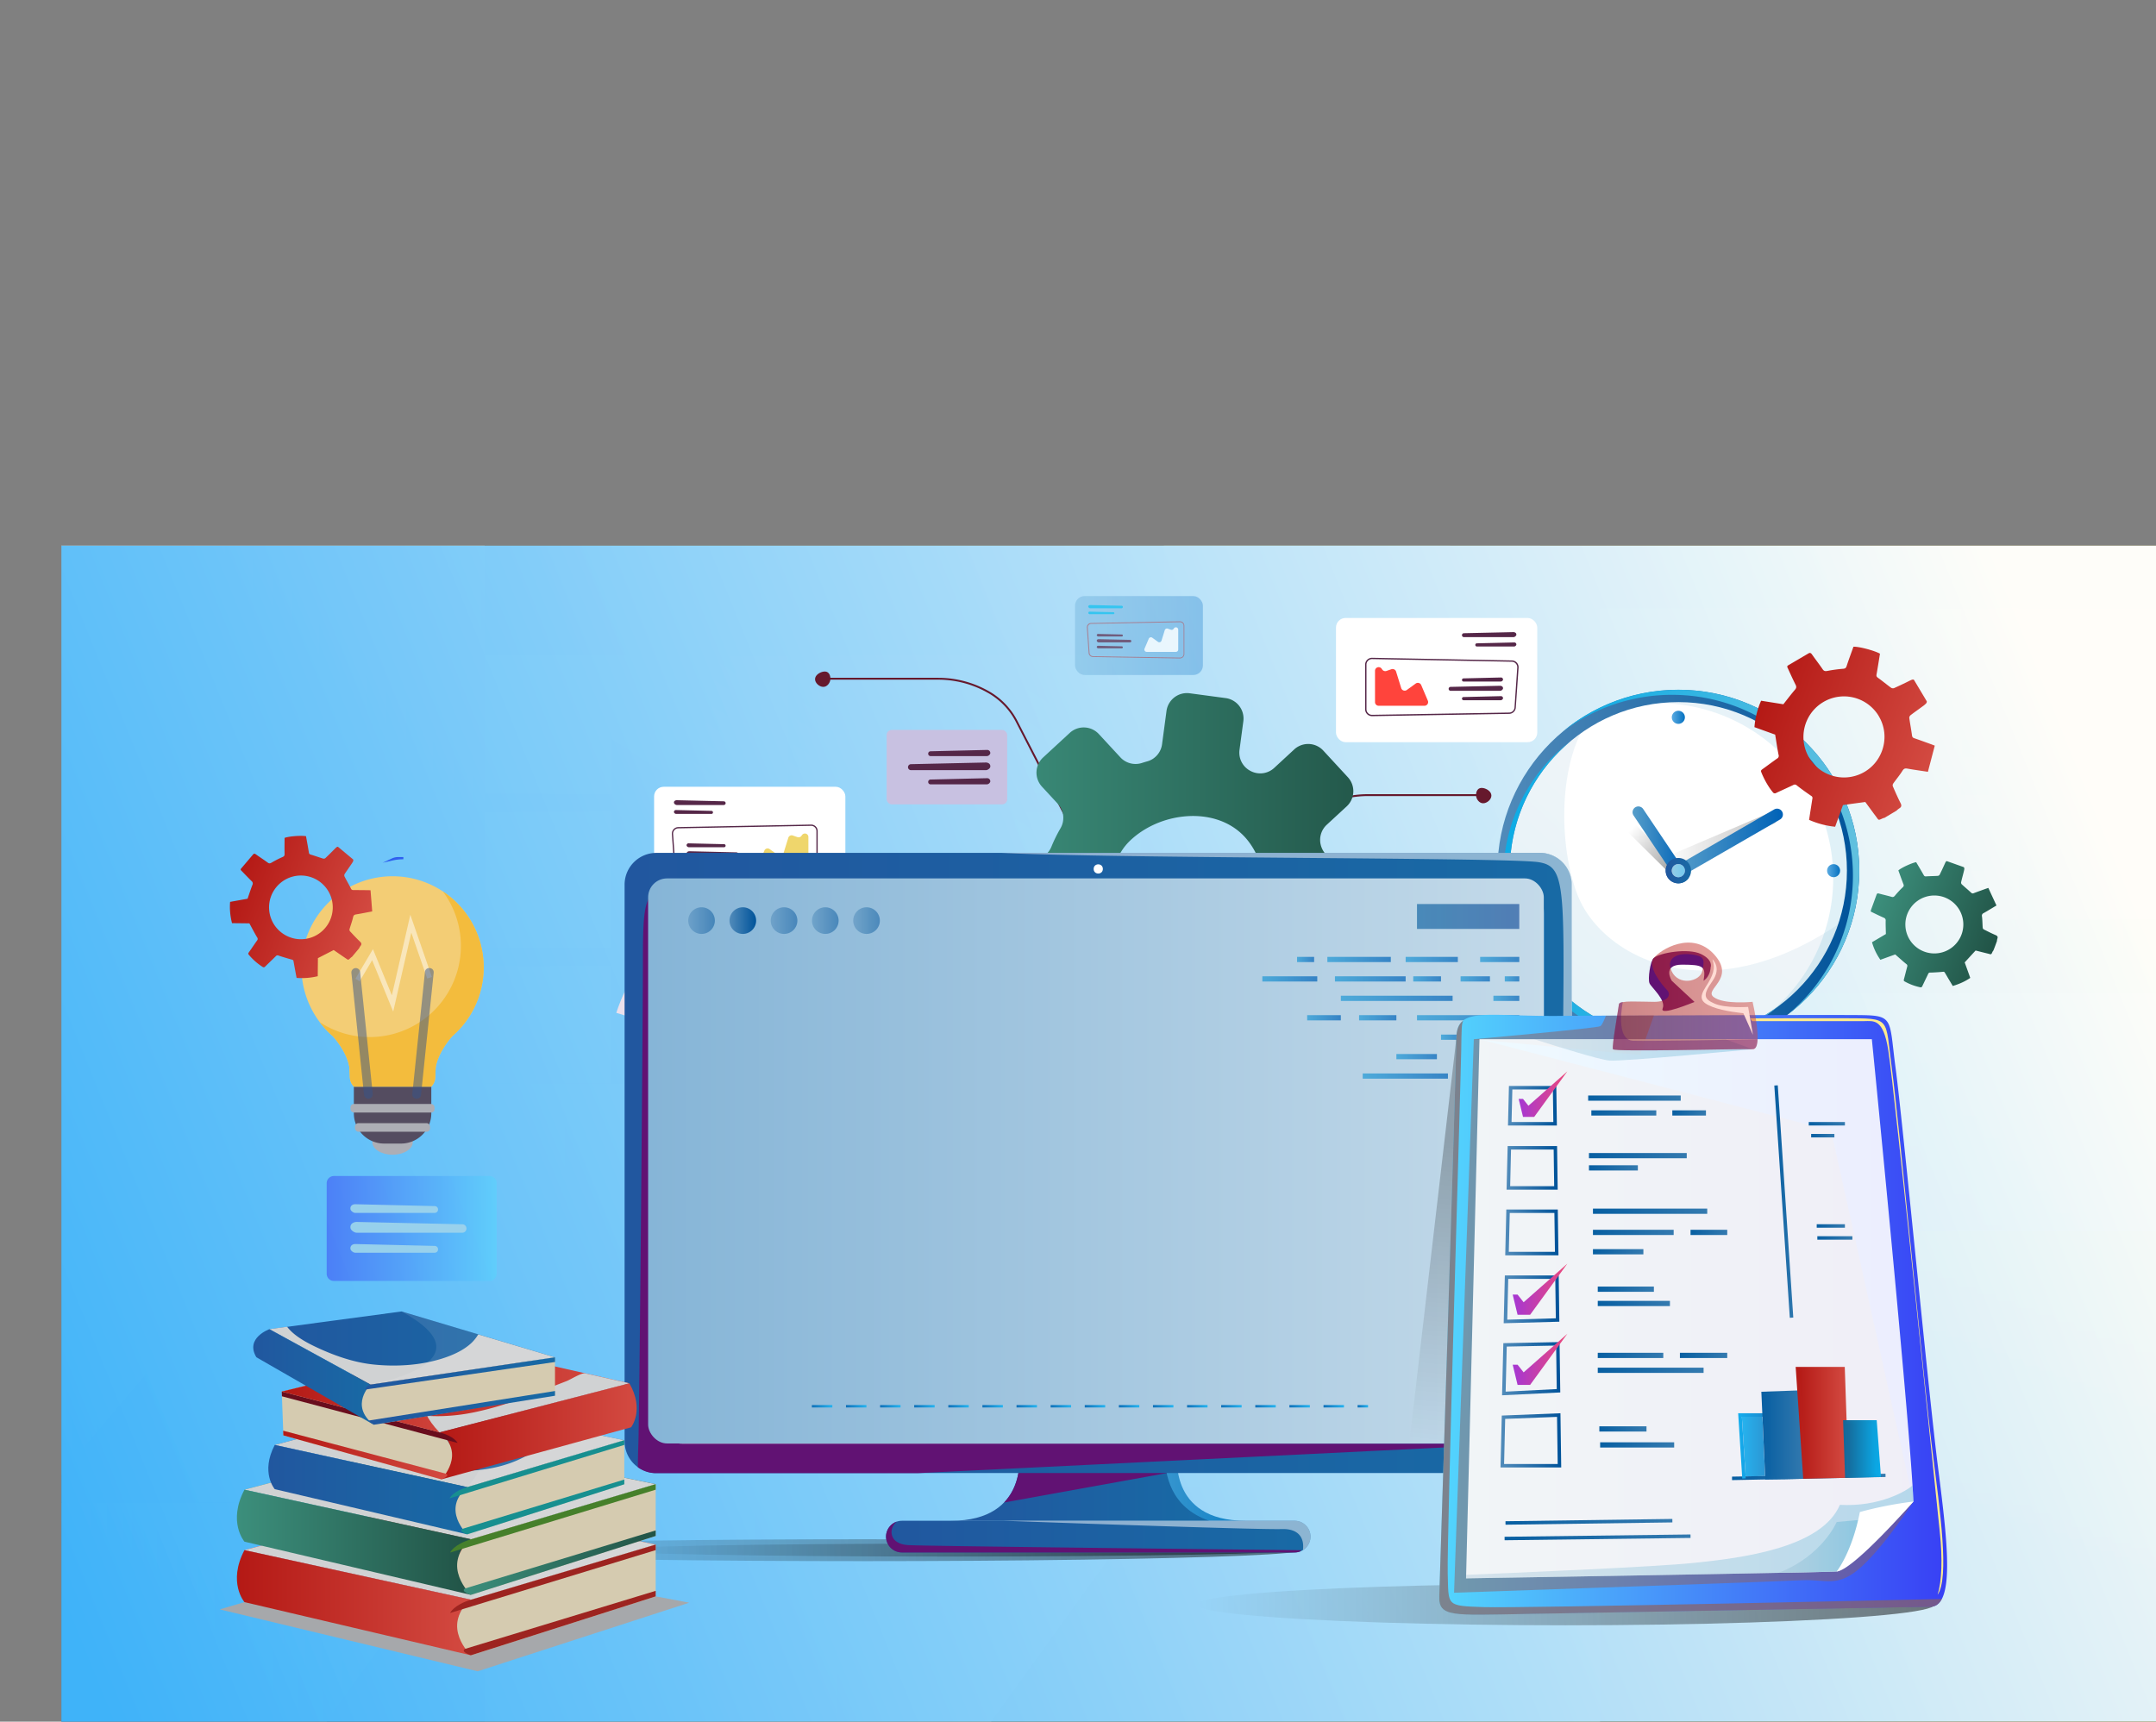 <svg xmlns="http://www.w3.org/2000/svg" xmlns:xlink="http://www.w3.org/1999/xlink" viewBox="0 0 1976.26 1578.33"><rect x="0" y="0" width="1976.26" height="1578.33" fill="#808080" stroke="none"/><defs><style>.cls-1{isolation:isolate;}.cls-2{fill:#90b7c6;}.cls-3,.cls-4,.cls-7{opacity:0.3;}.cls-11,.cls-18,.cls-3,.cls-4,.cls-7{mix-blend-mode:screen;}.cls-3{fill:url(#New_Gradient_Swatch_copy_2);}.cls-4{fill:url(#New_Gradient_Swatch_copy_2-2);}.cls-10,.cls-12,.cls-13,.cls-146,.cls-149,.cls-151,.cls-159,.cls-43,.cls-5,.cls-56,.cls-6,.cls-75,.cls-77{mix-blend-mode:multiply;}.cls-5{fill:url(#New_Gradient_Swatch_copy);}.cls-156,.cls-32,.cls-6,.cls-61,.cls-74{opacity:0.6;}.cls-6{fill:url(#New_Gradient_Swatch_copy-2);}.cls-7{fill:url(#New_Gradient_Swatch_copy_2-3);}.cls-8{fill:#f2f2e5;}.cls-9{fill:#dde6e5;}.cls-10,.cls-11,.cls-12{opacity:0.8;}.cls-10{fill:url(#New_Gradient_Swatch_copy-3);}.cls-11{fill:url(#New_Gradient_Swatch_copy_6);}.cls-12{fill:url(#New_Gradient_Swatch_copy-4);}.cls-13{fill:url(#New_Gradient_Swatch_copy-5);}.cls-14{fill:#f6dec2;}.cls-15{fill:#f6f0ea;}.cls-16{fill:#e3c4a1;}.cls-17{fill:#e7cfb3;}.cls-151,.cls-18,.cls-29{opacity:0.7;}.cls-18{fill:url(#New_Gradient_Swatch_copy_6-2);}.cls-19{opacity:0.97;mix-blend-mode:soft-light;fill:url(#New_Gradient_Swatch_copy_3);}.cls-20{fill:#9bc1f9;}.cls-21{fill:#c5ddf9;}.cls-153,.cls-22,.cls-60,.cls-61,.cls-81{fill:#fff;}.cls-23{fill:#efd66c;}.cls-24{fill:#552748;}.cls-25{fill:#66192d;}.cls-26{fill:url(#linear-gradient);}.cls-27{fill:#ff443c;}.cls-28{fill:#c8c1e1;}.cls-154,.cls-155,.cls-159,.cls-30,.cls-62{opacity:0.4;}.cls-31{fill:url(#linear-gradient-2);}.cls-33{fill:#b71111;}.cls-34{fill:#00baed;}.cls-35{fill:#ebe0ec;}.cls-36,.cls-39{opacity:0.2;}.cls-36{fill:url(#linear-gradient-3);}.cls-37{fill:url(#Degradado_sin_nombre_11);}.cls-122,.cls-124,.cls-125,.cls-126,.cls-146,.cls-149,.cls-158,.cls-38,.cls-60,.cls-69{opacity:0.5;}.cls-38{fill:url(#Degradado_sin_nombre_11-2);}.cls-39{fill:url(#linear-gradient-4);}.cls-40{fill:url(#linear-gradient-5);}.cls-41{fill:url(#linear-gradient-6);}.cls-42{fill:url(#linear-gradient-7);}.cls-43{fill:url(#linear-gradient-8);}.cls-44{fill:url(#linear-gradient-9);}.cls-45{fill:url(#linear-gradient-10);}.cls-46{fill:url(#linear-gradient-11);}.cls-47{fill:#c19dc5;}.cls-48{fill:url(#linear-gradient-12);}.cls-49{fill:url(#linear-gradient-13);}.cls-50{fill:url(#linear-gradient-14);}.cls-51{fill:url(#linear-gradient-15);}.cls-52{fill:url(#Degradado_sin_nombre_11-3);}.cls-53{fill:url(#Degradado_sin_nombre_11-4);}.cls-54{fill:url(#linear-gradient-16);}.cls-55{fill:url(#linear-gradient-17);}.cls-157,.cls-159,.cls-56{fill:#611273;}.cls-57{fill:url(#linear-gradient-18);}.cls-58{fill:url(#linear-gradient-19);}.cls-59{fill:url(#linear-gradient-20);}.cls-62{fill:url(#linear-gradient-21);}.cls-63{fill:url(#linear-gradient-22);}.cls-64{fill:url(#linear-gradient-23);}.cls-65{fill:#adaeb5;}.cls-66{fill:#f3cd75;}.cls-67{fill:#544c60;}.cls-68{fill:#f3bc3d;}.cls-70{fill:#355389;}.cls-71{fill:url(#linear-gradient-24);}.cls-72{fill:url(#linear-gradient-25);}.cls-73{fill:url(#linear-gradient-26);}.cls-74{stroke:#001ae9;stroke-miterlimit:10;stroke-width:2px;fill:url(#linear-gradient-27);}.cls-75{fill:#a6a8ab;}.cls-76{fill:#d73633;}.cls-77{fill:#d0d2d3;}.cls-78{fill:url(#linear-gradient-28);}.cls-79{fill:#d5cbb0;}.cls-80{fill:#9d2420;}.cls-81{opacity:0.1;}.cls-82{fill:url(#linear-gradient-29);}.cls-83{fill:url(#linear-gradient-30);}.cls-84{fill:#46802b;}.cls-85{fill:url(#linear-gradient-31);}.cls-86{fill:url(#linear-gradient-32);}.cls-87{fill:url(#linear-gradient-33);}.cls-88{fill:#178f90;}.cls-89{fill:url(#linear-gradient-34);}.cls-90{fill:url(#linear-gradient-35);}.cls-91{fill:#690d1d;}.cls-92{fill:url(#linear-gradient-36);}.cls-93{fill:url(#linear-gradient-37);}.cls-94{fill:url(#linear-gradient-38);}.cls-95{fill:url(#linear-gradient-39);}.cls-96{fill:url(#linear-gradient-40);}.cls-97{fill:url(#linear-gradient-41);}.cls-98{fill:url(#linear-gradient-42);}.cls-99{opacity:0.7;}.cls-100{fill:url(#linear-gradient-43);}.cls-101{fill:url(#linear-gradient-44);}.cls-102{fill:url(#linear-gradient-45);}.cls-103{fill:url(#linear-gradient-46);}.cls-104{fill:url(#linear-gradient-47);}.cls-105{fill:url(#linear-gradient-48);}.cls-106{fill:url(#linear-gradient-49);}.cls-107{fill:url(#linear-gradient-50);}.cls-108{fill:url(#linear-gradient-51);}.cls-109{fill:url(#linear-gradient-52);}.cls-110{fill:url(#linear-gradient-53);}.cls-111{fill:url(#linear-gradient-54);}.cls-112{fill:url(#linear-gradient-55);}.cls-113{fill:url(#linear-gradient-56);}.cls-114{fill:url(#linear-gradient-57);}.cls-115{fill:url(#linear-gradient-58);}.cls-116{fill:url(#linear-gradient-59);}.cls-117{fill:url(#linear-gradient-60);}.cls-118{fill:url(#linear-gradient-61);}.cls-119{fill:url(#linear-gradient-62);}.cls-120{fill:url(#linear-gradient-63);}.cls-121{fill:url(#linear-gradient-64);}.cls-122{fill:url(#linear-gradient-65);}.cls-123{fill:url(#linear-gradient-66);}.cls-124{fill:url(#linear-gradient-67);}.cls-125{fill:url(#linear-gradient-68);}.cls-126{fill:url(#linear-gradient-69);}.cls-127{fill:url(#linear-gradient-70);}.cls-128{fill:url(#linear-gradient-71);}.cls-129{fill:url(#linear-gradient-72);}.cls-130{fill:url(#linear-gradient-73);}.cls-131{fill:url(#linear-gradient-74);}.cls-132{fill:url(#linear-gradient-75);}.cls-133{fill:url(#linear-gradient-76);}.cls-134{fill:url(#linear-gradient-77);}.cls-135{fill:url(#linear-gradient-78);}.cls-136{fill:url(#linear-gradient-79);}.cls-137{fill:url(#linear-gradient-80);}.cls-138{fill:url(#linear-gradient-81);}.cls-139{fill:url(#linear-gradient-82);}.cls-140{fill:url(#linear-gradient-83);}.cls-141{fill:url(#linear-gradient-84);}.cls-142{fill:url(#linear-gradient-85);}.cls-143{fill:url(#linear-gradient-86);}.cls-144{fill:url(#linear-gradient-87);}.cls-145{fill:#cadfe0;}.cls-146{fill:url(#Degradado_sin_nombre_11-5);}.cls-147{fill:url(#Degradado_sin_nombre_11-6);}.cls-148{fill:url(#linear-gradient-88);}.cls-149,.cls-151{fill:#8e6160;}.cls-150{fill:#ffeb8e;}.cls-152,.cls-153{opacity:0.9;}.cls-152{fill:url(#linear-gradient-89);}.cls-154{fill:url(#linear-gradient-90);}.cls-155{fill:url(#linear-gradient-91);}.cls-156{fill:url(#linear-gradient-92);}.cls-158{fill:url(#linear-gradient-93);}.cls-160{fill:#ffdcd5;}.cls-161{fill:url(#linear-gradient-94);}.cls-162{fill:url(#linear-gradient-95);}.cls-163{fill:url(#linear-gradient-96);}.cls-164{fill:url(#linear-gradient-97);}.cls-165{fill:url(#linear-gradient-98);}.cls-166{fill:url(#linear-gradient-99);}.cls-167{fill:url(#linear-gradient-100);}.cls-168{fill:url(#linear-gradient-101);}.cls-169{fill:url(#linear-gradient-102);}.cls-170{fill:url(#linear-gradient-103);}.cls-171{fill:url(#linear-gradient-104);}.cls-172{fill:url(#linear-gradient-105);}.cls-173{fill:url(#linear-gradient-106);}.cls-174{fill:url(#linear-gradient-107);}.cls-175{fill:url(#linear-gradient-108);}.cls-176{fill:url(#linear-gradient-109);}.cls-177{fill:url(#linear-gradient-110);}.cls-178{fill:url(#linear-gradient-111);}.cls-179{fill:url(#linear-gradient-112);}.cls-180{fill:url(#linear-gradient-113);}.cls-181{fill:url(#linear-gradient-114);}.cls-182{fill:url(#linear-gradient-115);}.cls-183{fill:url(#linear-gradient-116);}.cls-184{fill:url(#linear-gradient-117);}.cls-185{fill:url(#linear-gradient-118);}.cls-186{fill:url(#linear-gradient-119);}.cls-187{fill:url(#linear-gradient-120);}.cls-188{fill:url(#linear-gradient-121);}.cls-189{fill:url(#linear-gradient-122);}.cls-190{fill:url(#linear-gradient-123);}.cls-191{fill:url(#linear-gradient-124);}.cls-192{fill:url(#linear-gradient-125);}.cls-193{fill:url(#linear-gradient-126);}.cls-194{fill:url(#linear-gradient-127);}.cls-195{fill:url(#linear-gradient-128);}.cls-196{fill:url(#linear-gradient-129);}.cls-197{fill:url(#linear-gradient-130);}.cls-198{fill:url(#linear-gradient-131);}.cls-199{fill:url(#linear-gradient-132);}.cls-200{fill:url(#linear-gradient-133);}</style><linearGradient id="New_Gradient_Swatch_copy_2" x1="1283.75" y1="734.24" x2="1987.88" y2="734.24" gradientUnits="userSpaceOnUse"><stop offset="0" stop-color="#fff2c2"/><stop offset="1"/></linearGradient><linearGradient id="New_Gradient_Swatch_copy_2-2" x1="1016.26" y1="919.27" x2="1016.26" y2="1447.23" xlink:href="#New_Gradient_Swatch_copy_2"/><linearGradient id="New_Gradient_Swatch_copy" x1="56.26" y1="1285.88" x2="1329.27" y2="1285.88" gradientUnits="userSpaceOnUse"><stop offset="0" stop-color="#fff"/><stop offset="1" stop-color="#b0ccd4"/></linearGradient><linearGradient id="New_Gradient_Swatch_copy-2" x1="1066.76" y1="746.85" x2="1329.27" y2="746.85" xlink:href="#New_Gradient_Swatch_copy"/><linearGradient id="New_Gradient_Swatch_copy_2-3" x1="1370.52" y1="1017.6" x2="1370.52" y2="1337.84" xlink:href="#New_Gradient_Swatch_copy_2"/><linearGradient id="New_Gradient_Swatch_copy-3" x1="717.19" y1="841.14" x2="895.74" y2="561.33" xlink:href="#New_Gradient_Swatch_copy"/><linearGradient id="New_Gradient_Swatch_copy_6" x1="1721.49" y1="1156.24" x2="1721.49" y2="1496.57" gradientUnits="userSpaceOnUse"><stop offset="0" stop-color="#ffc900"/><stop offset="1"/></linearGradient><linearGradient id="New_Gradient_Swatch_copy-4" x1="56.26" y1="926.3" x2="444.29" y2="926.3" xlink:href="#New_Gradient_Swatch_copy"/><linearGradient id="New_Gradient_Swatch_copy-5" x1="56.26" y1="1477.59" x2="444.29" y2="1477.59" xlink:href="#New_Gradient_Swatch_copy"/><linearGradient id="New_Gradient_Swatch_copy_6-2" x1="1903.27" y1="679.08" x2="41.94" y2="1434.98" xlink:href="#New_Gradient_Swatch_copy_6"/><linearGradient id="New_Gradient_Swatch_copy_3" x1="1903.27" y1="679.08" x2="41.94" y2="1434.98" gradientUnits="userSpaceOnUse"><stop offset="0" stop-color="#fff"/><stop offset="0.61" stop-color="#86d1ff"/><stop offset="1" stop-color="#3fb6ff"/></linearGradient><linearGradient id="linear-gradient" x1="845.82" y1="324.79" x2="1221.95" y2="324.79" gradientUnits="userSpaceOnUse"><stop offset="0" stop-color="#3c8f7c"/><stop offset="1" stop-color="#215346"/></linearGradient><linearGradient id="linear-gradient-2" x1="985.4" y1="582.62" x2="1102.63" y2="582.62" gradientUnits="userSpaceOnUse"><stop offset="0" stop-color="#529ccb"/><stop offset="1" stop-color="#006ac3"/></linearGradient><linearGradient id="linear-gradient-3" x1="1488.32" y1="292.27" x2="1293.84" y2="501.04" gradientUnits="userSpaceOnUse"><stop offset="0" stop-color="#abc9db"/><stop offset="1" stop-color="#5fb7d9"/></linearGradient><linearGradient id="Degradado_sin_nombre_11" x1="1400.95" y1="205.21" x2="1462.75" y2="244.42" gradientTransform="translate(105.76 -215.4) rotate(11.3)" gradientUnits="userSpaceOnUse"><stop offset="0" stop-opacity="0"/><stop offset="1" stop-opacity="0.5"/></linearGradient><linearGradient id="Degradado_sin_nombre_11-2" x1="1468.58" y1="270.77" x2="1572.75" y2="270.77" gradientTransform="matrix(1, 0, 0, 1, 0, 0)" xlink:href="#Degradado_sin_nombre_11"/><linearGradient id="linear-gradient-4" x1="1418.19" y1="295.54" x2="1642.36" y2="295.54" xlink:href="#linear-gradient-3"/><linearGradient id="linear-gradient-5" x1="1440.2" y1="272.77" x2="1487.71" y2="272.77" gradientUnits="userSpaceOnUse"><stop offset="0" stop-color="#579eca"/><stop offset="1" stop-color="#0062b7"/></linearGradient><linearGradient id="linear-gradient-6" x1="1479.3" y1="272.77" x2="1577.98" y2="272.77" xlink:href="#linear-gradient-5"/><linearGradient id="linear-gradient-7" x1="1470.55" y1="298.87" x2="1493.81" y2="298.87" gradientUnits="userSpaceOnUse"><stop offset="0" stop-color="#21579f"/><stop offset="1" stop-color="#186aa5"/></linearGradient><linearGradient id="linear-gradient-8" x1="1470.55" y1="299.44" x2="1491.87" y2="299.44" xlink:href="#linear-gradient-7"/><linearGradient id="linear-gradient-9" x1="1316.36" y1="298.87" x2="1648.01" y2="298.87" gradientUnits="userSpaceOnUse"><stop offset="0" stop-color="#518bba"/><stop offset="1" stop-color="#00539a"/></linearGradient><linearGradient id="linear-gradient-10" x1="1321.85" y1="319.13" x2="1575.25" y2="319.13" gradientUnits="userSpaceOnUse"><stop offset="0" stop-color="#0cabe5"/><stop offset="1" stop-color="#61c0df"/></linearGradient><linearGradient id="linear-gradient-11" x1="1376.12" y1="281.95" x2="1648.01" y2="281.95" xlink:href="#linear-gradient-10"/><linearGradient id="linear-gradient-12" x1="1476.2" y1="158.3" x2="1488.17" y2="158.3" gradientUnits="userSpaceOnUse"><stop offset="0" stop-color="#5aabe2"/><stop offset="1" stop-color="#0571c0"/></linearGradient><linearGradient id="linear-gradient-13" x1="1476.2" y1="298.87" x2="1488.17" y2="298.87" gradientUnits="userSpaceOnUse"><stop offset="0" stop-color="#94cbe7"/><stop offset="1" stop-color="#73caee"/></linearGradient><linearGradient id="linear-gradient-14" x1="1674.75" y1="798.18" x2="1686.72" y2="798.18" xlink:href="#linear-gradient-12"/><linearGradient id="linear-gradient-15" x1="1389.66" y1="798.18" x2="1401.62" y2="798.18" xlink:href="#linear-gradient-12"/><linearGradient id="Degradado_sin_nombre_11-3" x1="389.06" y1="1421.14" x2="1192.82" y2="1421.14" gradientTransform="matrix(1, 0, 0, 1, 0, 0)" xlink:href="#Degradado_sin_nombre_11"/><linearGradient id="Degradado_sin_nombre_11-4" x1="498.11" y1="921.75" x2="1130.85" y2="921.75" gradientTransform="matrix(1, 0, 0, 1, 0, 0)" xlink:href="#Degradado_sin_nombre_11"/><linearGradient id="linear-gradient-16" x1="815.55" y1="863.71" x2="1085.32" y2="863.71" gradientUnits="userSpaceOnUse"><stop offset="0" stop-color="#a1cee8"/><stop offset="1" stop-color="#0e80c5"/></linearGradient><linearGradient id="linear-gradient-17" x1="815.55" y1="863.71" x2="1052.21" y2="863.71" xlink:href="#linear-gradient-7"/><linearGradient id="linear-gradient-18" x1="516.21" y1="566.88" x2="1384.66" y2="566.88" xlink:href="#linear-gradient-7"/><linearGradient id="linear-gradient-19" x1="541.57" y1="567.91" x2="1359.3" y2="567.91" gradientUnits="userSpaceOnUse"><stop offset="0" stop-color="#dfeaf1"/><stop offset="1" stop-color="#3c8ac2"/></linearGradient><linearGradient id="linear-gradient-20" x1="755.89" y1="909.39" x2="1144.98" y2="909.39" xlink:href="#linear-gradient-7"/><linearGradient id="linear-gradient-21" x1="605.65" y1="487.31" x2="853.02" y2="487.31" xlink:href="#linear-gradient-3"/><linearGradient id="linear-gradient-22" x1="602.7" y1="487.32" x2="855.97" y2="487.32" xlink:href="#linear-gradient-7"/><linearGradient id="linear-gradient-23" x1="1041.26" y1="897.17" x2="1066.73" y2="897.17" xlink:href="#linear-gradient-7"/><linearGradient id="linear-gradient-24" x1="1465.19" y1="-231.56" x2="1583.35" y2="-231.56" gradientTransform="translate(204.26 49.86) rotate(19.81)" xlink:href="#linear-gradient"/><linearGradient id="linear-gradient-25" x1="46.37" y1="260.57" x2="173.77" y2="260.57" gradientTransform="translate(204.26 49.86) rotate(19.81)" gradientUnits="userSpaceOnUse"><stop offset="0" stop-color="#b41915"/><stop offset="1" stop-color="#d34a41"/></linearGradient><linearGradient id="linear-gradient-26" x1="1305.07" y1="-365.89" x2="1471.22" y2="-365.89" xlink:href="#linear-gradient-25"/><linearGradient id="linear-gradient-27" x1="303.44" y1="287.98" x2="313.48" y2="287.98" gradientUnits="userSpaceOnUse"><stop offset="0" stop-color="#a6b5c5"/><stop offset="1" stop-color="#f9e8e8"/></linearGradient><linearGradient id="linear-gradient-28" x1="160.89" y1="969.97" x2="375.49" y2="969.97" gradientTransform="matrix(1, 0, 0, 1, 0, 0)" xlink:href="#linear-gradient-25"/><linearGradient id="linear-gradient-29" x1="224.07" y1="1365.08" x2="601.03" y2="1365.08" xlink:href="#linear-gradient"/><linearGradient id="linear-gradient-30" x1="160.89" y1="914.57" x2="375.49" y2="914.57" xlink:href="#linear-gradient"/><linearGradient id="linear-gradient-31" x1="368.83" y1="933.24" x2="544.77" y2="933.24" xlink:href="#linear-gradient"/><linearGradient id="linear-gradient-32" x1="251.84" y1="1324.16" x2="572.23" y2="1324.16" xlink:href="#linear-gradient-7"/><linearGradient id="linear-gradient-33" x1="189.7" y1="866.32" x2="372.09" y2="866.32" xlink:href="#linear-gradient-7"/><linearGradient id="linear-gradient-34" x1="258.21" y1="1273.69" x2="576.92" y2="1273.69" gradientTransform="matrix(1, 0, 0, 1, 0, 0)" xlink:href="#linear-gradient-25"/><linearGradient id="linear-gradient-35" x1="346.6" y1="812.86" x2="527.34" y2="812.86" gradientTransform="matrix(1, 0, 0, 1, 0, 0)" xlink:href="#linear-gradient-25"/><linearGradient id="linear-gradient-36" x1="203.29" y1="834.58" x2="353.7" y2="834.58" gradientTransform="matrix(1, 0, 0, 1, 0, 0)" xlink:href="#linear-gradient-25"/><linearGradient id="linear-gradient-37" x1="201.95" y1="774.39" x2="371.06" y2="774.39" gradientTransform="matrix(1, 0, 0, 1, 0, 0)" xlink:href="#linear-gradient-25"/><linearGradient id="linear-gradient-38" x1="246.92" y1="1235.78" x2="508.73" y2="1235.78" xlink:href="#linear-gradient-7"/><linearGradient id="linear-gradient-39" x1="175.88" y1="763.03" x2="286.35" y2="763.03" xlink:href="#linear-gradient-7"/><linearGradient id="linear-gradient-40" x1="278.52" y1="759.78" x2="452.47" y2="759.78" xlink:href="#linear-gradient-7"/><linearGradient id="linear-gradient-41" x1="281.63" y1="791.37" x2="452.47" y2="791.37" xlink:href="#linear-gradient-7"/><linearGradient id="linear-gradient-42" x1="596.14" y1="1064.28" x2="1417.14" y2="1064.28" gradientUnits="userSpaceOnUse"><stop offset="0" stop-color="#86b5d7"/><stop offset="1" stop-color="#c4dae9"/></linearGradient><linearGradient id="linear-gradient-43" x1="-1100.84" y1="340.87" x2="-1007.09" y2="340.87" gradientTransform="matrix(1, 0, 0, -1, 2343.45, 681.74)" xlink:href="#linear-gradient-7"/><linearGradient id="linear-gradient-44" x1="-912.76" y1="380.3" x2="-897.14" y2="380.3" gradientTransform="matrix(-1, 0, 0, 1, 291.79, 499.3)" gradientUnits="userSpaceOnUse"><stop offset="0" stop-color="#0062b7"/><stop offset="1" stop-color="#2199d5"/></linearGradient><linearGradient id="linear-gradient-45" x1="-983.07" y1="380.3" x2="-924.92" y2="380.3" xlink:href="#linear-gradient-44"/><linearGradient id="linear-gradient-46" x1="-1044.51" y1="380.3" x2="-996.67" y2="380.3" xlink:href="#linear-gradient-44"/><linearGradient id="linear-gradient-47" x1="-1100.84" y1="380.3" x2="-1064.96" y2="380.3" xlink:href="#linear-gradient-44"/><linearGradient id="linear-gradient-48" x1="-915.66" y1="398.11" x2="-865.31" y2="398.11" xlink:href="#linear-gradient-44"/><linearGradient id="linear-gradient-49" x1="-996.67" y1="398.11" x2="-931.86" y2="398.11" xlink:href="#linear-gradient-44"/><linearGradient id="linear-gradient-50" x1="-1029.08" y1="398.11" x2="-1003.62" y2="398.11" xlink:href="#linear-gradient-44"/><linearGradient id="linear-gradient-51" x1="-1073.93" y1="398.11" x2="-1047.02" y2="398.11" xlink:href="#linear-gradient-44"/><linearGradient id="linear-gradient-52" x1="-1100.84" y1="398.11" x2="-1087.53" y2="398.11" xlink:href="#linear-gradient-44"/><linearGradient id="linear-gradient-53" x1="-1039.72" y1="415.92" x2="-937.26" y2="415.92" xlink:href="#linear-gradient-44"/><linearGradient id="linear-gradient-54" x1="-1100.84" y1="415.92" x2="-1077.11" y2="415.92" xlink:href="#linear-gradient-44"/><linearGradient id="linear-gradient-55" x1="-937.26" y1="433.73" x2="-906.4" y2="433.73" xlink:href="#linear-gradient-44"/><linearGradient id="linear-gradient-56" x1="-988.19" y1="433.73" x2="-954" y2="433.73" xlink:href="#linear-gradient-44"/><linearGradient id="linear-gradient-57" x1="-1100.84" y1="433.73" x2="-1007.09" y2="433.73" xlink:href="#linear-gradient-44"/><linearGradient id="linear-gradient-58" x1="-1050.49" y1="451.54" x2="-1029.08" y2="451.54" xlink:href="#linear-gradient-44"/><linearGradient id="linear-gradient-59" x1="-1100.84" y1="451.54" x2="-1064.96" y2="451.54" xlink:href="#linear-gradient-44"/><linearGradient id="linear-gradient-60" x1="-1025.33" y1="469.35" x2="-988.19" y2="469.35" xlink:href="#linear-gradient-44"/><linearGradient id="linear-gradient-61" x1="-1077.11" y1="469.35" x2="-1044.51" y2="469.35" xlink:href="#linear-gradient-44"/><linearGradient id="linear-gradient-62" x1="-1100.84" y1="469.35" x2="-1087.53" y2="469.35" xlink:href="#linear-gradient-44"/><linearGradient id="linear-gradient-63" x1="-1035.45" y1="487.16" x2="-957.32" y2="487.16" xlink:href="#linear-gradient-44"/><linearGradient id="linear-gradient-64" x1="-1100.84" y1="487.16" x2="-1050.49" y2="487.16" xlink:href="#linear-gradient-44"/><linearGradient id="linear-gradient-65" x1="574.63" y1="344.65" x2="599.02" y2="344.65" xlink:href="#linear-gradient-9"/><linearGradient id="linear-gradient-66" x1="612.43" y1="344.65" x2="636.83" y2="344.65" xlink:href="#linear-gradient-9"/><linearGradient id="linear-gradient-67" x1="650.24" y1="344.65" x2="674.63" y2="344.65" xlink:href="#linear-gradient-9"/><linearGradient id="linear-gradient-68" x1="688.04" y1="344.65" x2="712.44" y2="344.65" xlink:href="#linear-gradient-9"/><linearGradient id="linear-gradient-69" x1="725.85" y1="344.65" x2="750.24" y2="344.65" xlink:href="#linear-gradient-9"/><linearGradient id="linear-gradient-70" x1="837.98" y1="1289.18" x2="856.74" y2="1289.18" gradientUnits="userSpaceOnUse"><stop offset="0" stop-color="#1070b8"/><stop offset="1" stop-color="#24b4f0"/></linearGradient><linearGradient id="linear-gradient-71" x1="869.25" y1="1289.18" x2="888.01" y2="1289.18" xlink:href="#linear-gradient-70"/><linearGradient id="linear-gradient-72" x1="806.72" y1="1289.18" x2="825.48" y2="1289.18" xlink:href="#linear-gradient-70"/><linearGradient id="linear-gradient-73" x1="744.19" y1="1289.18" x2="762.95" y2="1289.18" xlink:href="#linear-gradient-70"/><linearGradient id="linear-gradient-74" x1="775.45" y1="1289.18" x2="794.21" y2="1289.18" xlink:href="#linear-gradient-70"/><linearGradient id="linear-gradient-75" x1="900.52" y1="1289.18" x2="919.28" y2="1289.18" xlink:href="#linear-gradient-70"/><linearGradient id="linear-gradient-76" x1="1056.85" y1="1289.18" x2="1075.61" y2="1289.18" xlink:href="#linear-gradient-70"/><linearGradient id="linear-gradient-77" x1="1119.38" y1="1289.18" x2="1138.14" y2="1289.18" xlink:href="#linear-gradient-70"/><linearGradient id="linear-gradient-78" x1="1150.64" y1="1289.18" x2="1169.4" y2="1289.18" xlink:href="#linear-gradient-70"/><linearGradient id="linear-gradient-79" x1="1181.91" y1="1289.18" x2="1200.67" y2="1289.18" xlink:href="#linear-gradient-70"/><linearGradient id="linear-gradient-80" x1="931.78" y1="1289.18" x2="950.54" y2="1289.18" xlink:href="#linear-gradient-70"/><linearGradient id="linear-gradient-81" x1="1213.18" y1="1289.18" x2="1231.94" y2="1289.18" xlink:href="#linear-gradient-70"/><linearGradient id="linear-gradient-82" x1="963.05" y1="1289.18" x2="981.81" y2="1289.18" xlink:href="#linear-gradient-70"/><linearGradient id="linear-gradient-83" x1="1088.11" y1="1289.18" x2="1106.87" y2="1289.18" xlink:href="#linear-gradient-70"/><linearGradient id="linear-gradient-84" x1="994.31" y1="1289.18" x2="1013.07" y2="1289.18" xlink:href="#linear-gradient-70"/><linearGradient id="linear-gradient-85" x1="1025.58" y1="1289.18" x2="1044.34" y2="1289.18" xlink:href="#linear-gradient-70"/><linearGradient id="linear-gradient-86" x1="1244.44" y1="1289.18" x2="1254.01" y2="1289.18" xlink:href="#linear-gradient-70"/><linearGradient id="linear-gradient-87" x1="5269.51" y1="626.89" x2="5425.3" y2="626.89" gradientTransform="matrix(-1, 0, 0, 1, 5724.75, 499.3)" gradientUnits="userSpaceOnUse"><stop offset="0" stop-color="#53d6fd"/><stop offset="1" stop-color="#3840f5"/></linearGradient><linearGradient id="Degradado_sin_nombre_11-5" x1="1318.51" y1="1321.88" x2="1342.68" y2="1048.28" gradientTransform="matrix(1, 0, 0, 1, 0, 0)" xlink:href="#Degradado_sin_nombre_11"/><linearGradient id="Degradado_sin_nombre_11-6" x1="1096.83" y1="1471.02" x2="1773.29" y2="1471.02" gradientTransform="matrix(1, 0, 0, 1, 0, 0)" xlink:href="#Degradado_sin_nombre_11"/><linearGradient id="linear-gradient-88" x1="1262.99" y1="706.02" x2="1728.53" y2="706.02" gradientTransform="matrix(1, 0, 0, 1, 0, 0)" xlink:href="#linear-gradient-87"/><linearGradient id="linear-gradient-89" x1="1540.38" y1="826.88" x2="1561.73" y2="826.88" gradientUnits="userSpaceOnUse"><stop offset="0" stop-color="#14adee"/><stop offset="1" stop-color="#1a8dd1"/></linearGradient><linearGradient id="linear-gradient-90" x1="1350.04" y1="463.2" x2="1550.21" y2="463.2" xlink:href="#linear-gradient-3"/><linearGradient id="linear-gradient-91" x1="1287.54" y1="905.05" x2="1697.63" y2="905.05" xlink:href="#linear-gradient-3"/><linearGradient id="linear-gradient-92" x1="1573.95" y1="917.65" x2="1672.05" y2="917.65" xlink:href="#linear-gradient-3"/><linearGradient id="linear-gradient-93" x1="1422.07" y1="414.22" x2="1554.85" y2="414.22" gradientTransform="matrix(1, 0, 0, 1, 0, 0)" xlink:href="#linear-gradient-25"/><linearGradient id="linear-gradient-94" x1="1320.58" y1="755.41" x2="1373.94" y2="755.41" xlink:href="#linear-gradient-9"/><linearGradient id="linear-gradient-95" x1="1319.16" y1="821.1" x2="1374.81" y2="821.1" xlink:href="#linear-gradient-9"/><linearGradient id="linear-gradient-96" x1="1322.06" y1="691.86" x2="1373.09" y2="691.86" xlink:href="#linear-gradient-9"/><linearGradient id="linear-gradient-97" x1="1326" y1="514.38" x2="1370.82" y2="514.38" xlink:href="#linear-gradient-9"/><linearGradient id="linear-gradient-98" x1="1324.71" y1="571.34" x2="1371.57" y2="571.34" xlink:href="#linear-gradient-9"/><linearGradient id="linear-gradient-99" x1="1323.48" y1="630.49" x2="1372.28" y2="630.49" xlink:href="#linear-gradient-9"/><linearGradient id="linear-gradient-100" x1="1392.06" y1="1003.03" x2="1436.71" y2="1003.03" gradientUnits="userSpaceOnUse"><stop offset="0" stop-color="#a537d3"/><stop offset="1" stop-color="#ed497a"/></linearGradient><linearGradient id="linear-gradient-101" x1="1386.58" y1="1181.87" x2="1436.71" y2="1181.87" xlink:href="#linear-gradient-100"/><linearGradient id="linear-gradient-102" x1="1386.58" y1="1246.15" x2="1436.71" y2="1246.15" xlink:href="#linear-gradient-100"/><linearGradient id="linear-gradient-103" x1="1531.34" y1="854.62" x2="1672.09" y2="854.62" gradientUnits="userSpaceOnUse"><stop offset="0" stop-color="#085fa2"/><stop offset="1" stop-color="#347aaf"/></linearGradient><linearGradient id="linear-gradient-104" x1="1593.25" y1="1325.54" x2="1616.17" y2="1325.54" xlink:href="#linear-gradient-89"/><linearGradient id="linear-gradient-105" x1="1616.18" y1="1315.51" x2="1654.38" y2="1315.51" xlink:href="#linear-gradient-103"/><linearGradient id="linear-gradient-106" x1="1558.25" y1="816.2" x2="1599.83" y2="816.2" xlink:href="#linear-gradient-103"/><linearGradient id="linear-gradient-107" x1="1647.68" y1="1304.35" x2="1692.81" y2="1304.35" gradientTransform="matrix(1, 0, 0, 1, 0, 0)" xlink:href="#linear-gradient-25"/><linearGradient id="linear-gradient-108" x1="1589.71" y1="805.06" x2="1638.19" y2="805.06" gradientTransform="matrix(1, 0, 0, 1, 0, 0)" xlink:href="#linear-gradient-25"/><linearGradient id="linear-gradient-109" x1="1691.11" y1="1328.38" x2="1722.39" y2="1328.38" gradientUnits="userSpaceOnUse"><stop offset="0" stop-color="#166594"/><stop offset="1" stop-color="#0aadeb"/></linearGradient><linearGradient id="linear-gradient-110" x1="1633.19" y1="829.1" x2="1667.85" y2="829.1" xlink:href="#linear-gradient-109"/><linearGradient id="linear-gradient-111" x1="1570.16" y1="602.13" x2="1587.57" y2="602.13" gradientTransform="matrix(1, 0.07, -0.07, 1, 43.66, -103.94)" xlink:href="#linear-gradient-103"/><linearGradient id="linear-gradient-112" x1="1455.76" y1="1006.69" x2="1540.6" y2="1006.69" xlink:href="#linear-gradient-103"/><linearGradient id="linear-gradient-113" x1="1458.68" y1="1020.28" x2="1518.2" y2="1020.28" xlink:href="#linear-gradient-103"/><linearGradient id="linear-gradient-114" x1="1532.91" y1="1020.28" x2="1563.73" y2="1020.28" xlink:href="#linear-gradient-103"/><linearGradient id="linear-gradient-115" x1="1456.49" y1="1059.44" x2="1546.12" y2="1059.44" xlink:href="#linear-gradient-103"/><linearGradient id="linear-gradient-116" x1="1456.49" y1="1070.64" x2="1501.3" y2="1070.64" xlink:href="#linear-gradient-103"/><linearGradient id="linear-gradient-117" x1="1460.15" y1="1110.38" x2="1564.9" y2="1110.38" xlink:href="#linear-gradient-103"/><linearGradient id="linear-gradient-118" x1="1460.15" y1="1129.79" x2="1534.14" y2="1129.79" xlink:href="#linear-gradient-103"/><linearGradient id="linear-gradient-119" x1="1549.6" y1="1129.79" x2="1583.25" y2="1129.79" xlink:href="#linear-gradient-103"/><linearGradient id="linear-gradient-120" x1="1460.15" y1="1147.53" x2="1506.38" y2="1147.53" xlink:href="#linear-gradient-103"/><linearGradient id="linear-gradient-121" x1="1464.55" y1="1181.87" x2="1516.01" y2="1181.87" xlink:href="#linear-gradient-103"/><linearGradient id="linear-gradient-122" x1="1464.55" y1="1194.95" x2="1530.71" y2="1194.95" xlink:href="#linear-gradient-103"/><linearGradient id="linear-gradient-123" x1="1464.55" y1="1242.57" x2="1524.61" y2="1242.57" xlink:href="#linear-gradient-103"/><linearGradient id="linear-gradient-124" x1="1539.86" y1="1242.57" x2="1583.25" y2="1242.57" xlink:href="#linear-gradient-103"/><linearGradient id="linear-gradient-125" x1="1464.55" y1="1256.2" x2="1561.56" y2="1256.2" xlink:href="#linear-gradient-103"/><linearGradient id="linear-gradient-126" x1="1466.01" y1="1309.96" x2="1509.23" y2="1309.96" xlink:href="#linear-gradient-103"/><linearGradient id="linear-gradient-127" x1="1466.74" y1="1324.61" x2="1534.61" y2="1324.61" xlink:href="#linear-gradient-103"/><linearGradient id="linear-gradient-128" x1="1323.68" y1="895.88" x2="1476.67" y2="895.88" gradientTransform="translate(12.45 -19.17) rotate(0.79)" xlink:href="#linear-gradient-103"/><linearGradient id="linear-gradient-129" x1="1322.9" y1="910.03" x2="1493.36" y2="910.03" gradientTransform="translate(11.4 -17.41) rotate(0.71)" xlink:href="#linear-gradient-103"/><linearGradient id="linear-gradient-130" x1="1657.96" y1="1030.2" x2="1691.1" y2="1030.2" xlink:href="#linear-gradient-103"/><linearGradient id="linear-gradient-131" x1="1660.16" y1="1041.12" x2="1681.45" y2="1041.12" xlink:href="#linear-gradient-103"/><linearGradient id="linear-gradient-132" x1="1665.26" y1="1123.9" x2="1691.1" y2="1123.9" xlink:href="#linear-gradient-103"/><linearGradient id="linear-gradient-133" x1="1665.83" y1="1134.88" x2="1697.96" y2="1134.88" xlink:href="#linear-gradient-103"/></defs><title>Background</title><g class="cls-1"><g id="Layer_1" data-name="Layer 1"><rect class="cls-2" x="56.26" y="500.27" width="1920" height="1078.06"/><polygon class="cls-3" points="1466.71 557.81 1411.77 664.57 1411.77 910.66 1976.26 910.66 1976.26 557.81 1466.71 557.81"/><polygon class="cls-2" points="1976.26 1578.33 56.26 1578.33 56.26 910.69 1976.26 910.66 1976.26 1578.33"/><polygon class="cls-4" points="1976.26 1578.33 56.26 1578.33 56.26 910.69 1976.26 910.66 1976.26 1578.33"/><polygon class="cls-5" points="1329.27 993.44 908.49 1578.33 56.26 1578.33 56.26 993.44 1329.27 993.44"/><rect class="cls-2" x="444.29" y="500.27" width="967.48" height="493.16"/><rect class="cls-6" x="1066.76" y="500.27" width="262.51" height="493.16"/><rect class="cls-7" x="1329.27" y="993.44" width="82.5" height="358.9"/><polygon class="cls-8" points="1411.77 993.44 1329.27 993.44 1329.27 834.87 1411.77 692.35 1411.77 993.44"/><rect class="cls-9" x="444.29" y="601.21" width="116.3" height="392.23"/><rect class="cls-9" x="606.1" y="601.21" width="116.3" height="392.23"/><rect class="cls-9" x="767.9" y="601.21" width="116.3" height="392.23"/><rect class="cls-9" x="929.71" y="601.21" width="116.3" height="392.23"/><rect class="cls-2" x="443.34" y="727.72" width="602.66" height="16.57"/><rect class="cls-2" x="443.34" y="868.86" width="602.66" height="16.57"/><polygon class="cls-10" points="1046.01 993.44 444.29 601.21 1046.01 601.21 1046.01 993.44"/><rect class="cls-8" x="1466.71" y="557.81" width="509.55" height="285.02"/><rect class="cls-11" x="1466.71" y="1128.52" width="509.55" height="449.81"/><rect class="cls-2" x="56.26" y="1376.84" width="388.03" height="201.49"/><rect class="cls-9" x="56.26" y="500.27" width="388.03" height="876.57"/><polygon class="cls-12" points="444.29 886.19 56.26 1352.34 56.26 500.27 444.29 500.27 444.29 886.19"/><polygon class="cls-13" points="56.26 1377.52 56.26 1578.33 299.37 1578.33 444.29 1376.84 56.26 1377.52"/><polygon class="cls-14" points="1774.9 743.45 1718.91 757.84 1712.19 757.84 1712.19 746.55 1682.63 746.55 1682.63 757.84 1664.52 757.84 1664.52 842.84 1824.95 842.84 1824.95 743.45 1774.9 743.45"/><polygon class="cls-15" points="1774.9 743.45 1718.91 757.84 1712.19 757.84 1712.19 763.43 1721.49 763.43 1775.16 748.41 1802.98 748.41 1802.98 743.45 1774.9 743.45"/><rect class="cls-15" x="1682.63" y="746.55" width="5.8" height="11.28"/><rect class="cls-15" x="1664.52" y="757.84" width="7.83" height="85"/><rect class="cls-16" x="1798.22" y="557.81" width="178.04" height="285.02"/><rect class="cls-14" x="1798.22" y="557.81" width="51.93" height="285.02"/><rect class="cls-17" x="1798.22" y="574.15" width="25.97" height="16.88"/><rect class="cls-17" x="1798.22" y="608.63" width="25.97" height="16.88"/><rect class="cls-17" x="1798.22" y="643.11" width="25.97" height="16.88"/><rect class="cls-17" x="1798.22" y="677.59" width="25.97" height="16.88"/><rect class="cls-17" x="1798.22" y="712.07" width="25.97" height="16.88"/><rect class="cls-17" x="1798.22" y="746.55" width="25.97" height="16.88"/><rect class="cls-17" x="1798.22" y="781.03" width="25.97" height="16.88"/><rect class="cls-17" x="1798.22" y="815.51" width="25.97" height="16.88"/><rect class="cls-14" x="1874.25" y="574.15" width="102.01" height="16.88"/><rect class="cls-14" x="1874.25" y="608.63" width="102.01" height="16.88"/><rect class="cls-14" x="1874.25" y="643.11" width="102.01" height="16.88"/><rect class="cls-14" x="1874.25" y="677.59" width="102.01" height="16.88"/><rect class="cls-14" x="1874.25" y="712.07" width="102.01" height="16.88"/><rect class="cls-14" x="1874.25" y="746.55" width="102.01" height="16.88"/><rect class="cls-14" x="1874.25" y="781.03" width="102.01" height="16.88"/><rect class="cls-14" x="1874.25" y="815.51" width="102.01" height="16.88"/><rect class="cls-18" x="56.26" y="500.27" width="1920" height="1078.06"/><rect class="cls-19" x="56.26" y="500.27" width="1920" height="1078.06"/><path class="cls-20" d="M-56.19-499.22a.27.27,0,0,0-.07-.08h.06A.19.19,0,0,1-56.19-499.22Z" transform="translate(56.26 499.3)"/><path class="cls-21" d="M-56.19-499.22a.27.27,0,0,0-.07-.08h.06A.19.19,0,0,1-56.19-499.22Z" transform="translate(56.26 499.3)"/><rect class="cls-22" x="599.57" y="721.28" width="175.32" height="108.23" rx="8.79"/><path class="cls-23" d="M638.61,294.07l5.8-13.65a3.19,3.19,0,0,1,4.8-1.33l7.75,5.62a3.19,3.19,0,0,0,4.91-1.64l4.46-14.36a3.19,3.19,0,0,1,4.1-2.07l4.27,1.49a3.17,3.17,0,0,0,3.61-1.11l.68-.91a3.19,3.19,0,0,1,5.75,1.89v27.32a3.18,3.18,0,0,1-3.19,3.18h-40A3.19,3.19,0,0,1,638.61,294.07Z" transform="translate(56.26 499.3)"/><path class="cls-24" d="M559.59,265.34,562,300a6,6,0,0,0,5.88,5.57l119.28,1.95h.1a6,6,0,0,0,6-6V262.61a6,6,0,0,0-6.09-6l-121.7,2.31a6,6,0,0,0-5.86,6.4Zm2.41-3.68a4.81,4.81,0,0,1,3.46-1.57l121.71-2.3h.09a4.81,4.81,0,0,1,4.83,4.82v38.91a4.8,4.8,0,0,1-1.45,3.44,4.67,4.67,0,0,1-3.46,1.38L567.9,304.39a4.81,4.81,0,0,1-4.74-4.49l-2.42-34.65A4.77,4.77,0,0,1,562,261.66Z" transform="translate(56.26 499.3)"/><path class="cls-24" d="M618.78,285.48H575.67a2.93,2.93,0,0,1-2.53-1.93c-.26-1.93,1.58-2.48,2.53-2.48l43.11,1a1.73,1.73,0,0,1,1.72,1.73h0A1.72,1.72,0,0,1,618.78,285.48Z" transform="translate(56.26 499.3)"/><path class="cls-24" d="M607.58,277.38H575a2.24,2.24,0,0,1-1.91-1.55,1.77,1.77,0,0,1,1.91-2l32.54.77a1.34,1.34,0,0,1,1.3,1.39h0A1.34,1.34,0,0,1,607.58,277.38Z" transform="translate(56.26 499.3)"/><path class="cls-24" d="M607.58,293.64H575a2.24,2.24,0,0,1-1.91-1.55,1.77,1.77,0,0,1,1.91-2l32.54.77a1.34,1.34,0,0,1,1.3,1.39h0A1.34,1.34,0,0,1,607.58,293.64Z" transform="translate(56.26 499.3)"/><path class="cls-24" d="M607.17,238.69H564.06a3,3,0,0,1-2.54-1.93c-.26-1.93,1.59-2.48,2.53-2.48l43.12,1a1.72,1.72,0,0,1,1.72,1.72h0A1.73,1.73,0,0,1,607.17,238.69Z" transform="translate(56.26 499.3)"/><path class="cls-24" d="M596,246.85H563.43a2.24,2.24,0,0,1-1.91-1.55,1.77,1.77,0,0,1,1.91-2l32.54.77a1.34,1.34,0,0,1,1.3,1.38h0A1.35,1.35,0,0,1,596,246.85Z" transform="translate(56.26 499.3)"/><path class="cls-25" d="M1048.6,341.65l84.17-84.17a91.59,91.59,0,0,1,65.17-27h105.28v-1.73H1197.94a93.24,93.24,0,0,0-66.39,27.5l-84.17,84.17Z" transform="translate(56.26 499.3)"/><path class="cls-25" d="M1310.8,230.05c0-3.59-4-6.28-7.58-6.92-4.76-.87-6.5,2.9-6.5,6.49s2.91,7.48,6.5,7.48S1310.8,233.64,1310.8,230.05Z" transform="translate(56.26 499.3)"/><path class="cls-25" d="M1055,341c0-3.59-4-6.28-7.58-6.92-4.77-.87-6.5,2.91-6.5,6.5s2.91,7.47,6.5,7.47S1055,344.63,1055,341Z" transform="translate(56.26 499.3)"/><path class="cls-25" d="M924.16,258.16l1.54-.79-49.2-95.48a65.87,65.87,0,0,0-24.59-26.51,93.94,93.94,0,0,0-48.21-13.32H698.42v1.73H803.7A92.15,92.15,0,0,1,851,136.87,64.15,64.15,0,0,1,875,162.69Z" transform="translate(56.26 499.3)"/><path class="cls-25" d="M690.84,123.35c0-3.59,4-6.28,7.58-6.92,4.77-.87,6.5,2.91,6.5,6.5s-2.91,7.47-6.5,7.47S690.84,126.94,690.84,123.35Z" transform="translate(56.26 499.3)"/><path class="cls-25" d="M917.89,257.76c0-3.58,4.05-6.28,7.58-6.92,4.76-.86,6.5,2.91,6.5,6.5s-2.91,7.47-6.5,7.47S917.89,261.35,917.89,257.76Z" transform="translate(56.26 499.3)"/><path class="cls-26" d="M1221.92,339.5l-1.75-33.19a18.92,18.92,0,0,0-19.9-17.88l-26.43,1.42a19,19,0,0,1-18.59-11.93l-.1-.27c-.06-.15-.12-.3-.17-.45a13.81,13.81,0,0,1-.54-1.73,18.87,18.87,0,0,1,5.46-18.68l18.26-16.85a18.91,18.91,0,0,0,1.08-26.72l-3.53-3.83-19-20.59a18.89,18.89,0,0,0-22.45-4,18.52,18.52,0,0,0-4.27,3l-18.27,16.88a18.86,18.86,0,0,1-21.16,3.07l-.24-.12a18.9,18.9,0,0,1-10.41-19.47l3.51-26.24a18.89,18.89,0,0,0-16.24-21.25l-2.64-.35-30.29-4.06A18.92,18.92,0,0,0,1013,152.44L1008.91,183a18.89,18.89,0,0,1-8.78,13.59,17.26,17.26,0,0,1-1.52.84,17.78,17.78,0,0,1-3.24,1.24c-1.71.48-3.4,1-5.09,1.53a18.9,18.9,0,0,1-19.63-5.28L951,173.67a18.89,18.89,0,0,0-26.71-1.07l-24.4,22.51a18.92,18.92,0,0,0-1.07,26.73l14.59,15.79a19,19,0,0,1,2.35,22.51,132.79,132.79,0,0,0-8.25,16.76A19,19,0,0,1,891,288.76l-27.29,1.47a18.91,18.91,0,0,0-17.87,19.89l1.78,33.17a18.91,18.91,0,0,0,19.89,17.88l19.28-1a18.9,18.9,0,0,1,18.79,12.47q.81,2.23,1.69,4.44a18.77,18.77,0,0,1-4.79,20.72L889.6,409.68a18.91,18.91,0,0,0-1.06,26.71l22.52,24.4a18.92,18.92,0,0,0,26.73,1.07L950.67,450a18.79,18.79,0,0,1,21.06-3.13q2.14,1.07,4.32,2.05A18.89,18.89,0,0,1,987,468.59l-2.57,19.15A18.92,18.92,0,0,0,1000.63,509l32.91,4.4a18.91,18.91,0,0,0,21.25-16.23l3.63-27.06a19,19,0,0,1,13.16-15.55,133.06,133.06,0,0,0,17.35-6.86,19,19,0,0,1,22.24,4.14l14.59,15.8a18.91,18.91,0,0,0,26.72,1.06l24.41-22.53a18.92,18.92,0,0,0,1.06-26.73l-19.63-21.24a18.91,18.91,0,0,1-3.7-20q1-2.44,1.93-4.94a18.82,18.82,0,0,1,16.7-12.26l30.79-1.63A18.92,18.92,0,0,0,1221.92,339.5Zm-138.54,42.63c-28.33,26.17-70.74,22-96.88-6.37s-34.45-79-6.12-105.14c12.23-11.3,28.49-18.64,45.11-21q.91-.14,1.83-.24c21.27-2.6,42.92,2.91,57.35,18.53,12.6,13.64,19.33,34.55,19.77,55.5,0,.81,0,1.61,0,2.42C1104.42,347.55,1097.55,369,1083.38,382.13Z" transform="translate(56.26 499.3)"/><rect class="cls-22" x="1168.36" y="67.22" width="184.48" height="113.88" rx="8.79" transform="translate(2577.46 747.62) rotate(-180)"/><path class="cls-27" d="M1252.56,143.07l-6.1-14.36a3.35,3.35,0,0,0-5-1.4l-8.16,5.91a3.35,3.35,0,0,1-5.17-1.72l-4.69-15.12a3.36,3.36,0,0,0-4.31-2.17l-4.49,1.57a3.36,3.36,0,0,1-3.81-1.17l-.71-1a3.35,3.35,0,0,0-6,2v28.74a3.35,3.35,0,0,0,3.36,3.36h42.1A3.36,3.36,0,0,0,1252.56,143.07Z" transform="translate(56.26 499.3)"/><path class="cls-24" d="M1334.07,108.14a6.22,6.22,0,0,0-4.52-2l-128.06-2.42a6.28,6.28,0,0,0-6.42,6.29v40.94a6.3,6.3,0,0,0,6.3,6.3h.11L1327,155.15a6.25,6.25,0,0,0,6.18-5.86l2.54-36.45A6.17,6.17,0,0,0,1334.07,108.14Zm.42,4.61L1332,149.21a5,5,0,0,1-5,4.72L1201.45,156a5.09,5.09,0,0,1-5.16-5.08V110a5.07,5.07,0,0,1,5.08-5.08h.1l128.06,2.43a5.1,5.1,0,0,1,3.65,1.65A5,5,0,0,1,1334.49,112.75Z" transform="translate(56.26 499.3)"/><path class="cls-24" d="M1273.43,134h45.36a3.08,3.08,0,0,0,2.66-2c.28-2-1.66-2.61-2.66-2.61l-45.36,1a1.82,1.82,0,0,0-1.82,1.81h0A1.83,1.83,0,0,0,1273.43,134Z" transform="translate(56.26 499.3)"/><path class="cls-24" d="M1285.21,125.51h34.24a2.36,2.36,0,0,0,2-1.63,1.86,1.86,0,0,0-2-2.09l-34.24.81a1.42,1.42,0,0,0-1.37,1.45h0A1.42,1.42,0,0,0,1285.21,125.51Z" transform="translate(56.26 499.3)"/><path class="cls-24" d="M1285.21,142.62h34.24a2.36,2.36,0,0,0,2-1.63,1.87,1.87,0,0,0-2-2.1l-34.24.82a1.42,1.42,0,0,0-1.37,1.45h0A1.42,1.42,0,0,0,1285.21,142.62Z" transform="translate(56.26 499.3)"/><path class="cls-24" d="M1285.65,84.8H1331a3.08,3.08,0,0,0,2.66-2c.28-2-1.66-2.61-2.66-2.61l-45.36,1a1.82,1.82,0,0,0-1.82,1.81h0A1.83,1.83,0,0,0,1285.65,84.8Z" transform="translate(56.26 499.3)"/><path class="cls-24" d="M1297.43,93.38h34.24a2.36,2.36,0,0,0,2-1.63,1.86,1.86,0,0,0-2-2.09l-34.24.81a1.42,1.42,0,0,0-1.37,1.46h0A1.42,1.42,0,0,0,1297.43,93.38Z" transform="translate(56.26 499.3)"/><rect class="cls-28" x="756.45" y="169.86" width="110.53" height="68.23" rx="4.69" transform="translate(1679.69 907.25) rotate(-180)"/><path class="cls-24" d="M778.8,206.75h68.67c1.51,0,3.84-1.58,4-3.08.41-3.07-2.53-3.95-4-3.95l-68.67,1.53a2.76,2.76,0,0,0-2.75,2.75h0A2.76,2.76,0,0,0,778.8,206.75Z" transform="translate(56.26 499.3)"/><path class="cls-24" d="M796.64,193.85h51.83a3.59,3.59,0,0,0,3-2.47,2.84,2.84,0,0,0-3-3.18l-51.83,1.23a2.15,2.15,0,0,0-2.08,2.21h0A2.16,2.16,0,0,0,796.64,193.85Z" transform="translate(56.26 499.3)"/><path class="cls-24" d="M796.64,219.75h51.83a3.59,3.59,0,0,0,3-2.47,2.84,2.84,0,0,0-3-3.18l-51.83,1.23a2.15,2.15,0,0,0-2.08,2.21h0A2.16,2.16,0,0,0,796.64,219.75Z" transform="translate(56.26 499.3)"/><g class="cls-29"><g class="cls-30"><rect class="cls-31" x="985.4" y="546.44" width="117.23" height="72.37" rx="8.79"/></g><path class="cls-22" d="M992.86,95.34l3.88-9.12a2.13,2.13,0,0,1,3.21-.9l5.18,3.76a2.13,2.13,0,0,0,3.29-1.09l3-9.61a2.13,2.13,0,0,1,2.74-1.38l2.86,1a2.12,2.12,0,0,0,2.41-.74l.46-.62a2.13,2.13,0,0,1,3.84,1.27V96.17a2.13,2.13,0,0,1-2.13,2.13H994.83A2.14,2.14,0,0,1,992.86,95.34Z" transform="translate(56.26 499.3)"/><g class="cls-32"><path class="cls-33" d="M1025.4,104.32h-.07L945.57,103a4,4,0,0,1-3.93-3.72L940,76.12a4,4,0,0,1,1-3,4,4,0,0,1,2.88-1.29l81.38-1.54a3.94,3.94,0,0,1,2.88,1.14,4,4,0,0,1,1.2,2.86v26a4,4,0,0,1-4,4Zm0-33.24h-.07L944,72.62a3.23,3.23,0,0,0-3.16,3.45l1.62,23.17a3.2,3.2,0,0,0,3.16,3l79.76,1.31a3.23,3.23,0,0,0,3.28-3.23v-26a3.23,3.23,0,0,0-3.22-3.23Z" transform="translate(56.26 499.3)"/></g><path class="cls-24" d="M979.6,89.6H950.78a2,2,0,0,1-1.69-1.29c-.18-1.29,1-1.66,1.69-1.66l28.82.64a1.16,1.16,0,0,1,1.16,1.15h0A1.16,1.16,0,0,1,979.6,89.6Z" transform="translate(56.26 499.3)"/><path class="cls-24" d="M972.12,84.18H950.36a1.5,1.5,0,0,1-1.28-1,1.19,1.19,0,0,1,1.28-1.34l21.76.52a.9.9,0,0,1,.87.92h0A.9.9,0,0,1,972.12,84.18Z" transform="translate(56.26 499.3)"/><path class="cls-24" d="M972.12,95.05H950.36a1.5,1.5,0,0,1-1.28-1,1.19,1.19,0,0,1,1.28-1.34l21.76.52a.9.9,0,0,1,.87.93h0A.9.9,0,0,1,972.12,95.05Z" transform="translate(56.26 499.3)"/><path class="cls-34" d="M971.84,58.31H943a2,2,0,0,1-1.7-1.29c-.17-1.29,1.06-1.66,1.69-1.66l28.83.64A1.16,1.16,0,0,1,973,57.15h0A1.16,1.16,0,0,1,971.84,58.31Z" transform="translate(56.26 499.3)"/><path class="cls-34" d="M964.35,63.76H942.6a1.5,1.5,0,0,1-1.28-1,1.18,1.18,0,0,1,1.27-1.33l21.76.51a.9.9,0,0,1,.87.93h0A.9.9,0,0,1,964.35,63.76Z" transform="translate(56.26 499.3)"/></g><path class="cls-35" d="M656.08,356.3s-109.08-43-147.43,72.91C562,446.51,620.44,452.05,656.08,356.3Z" transform="translate(56.26 499.3)"/><circle class="cls-22" cx="1538.44" cy="798.18" r="160.17"/><path class="cls-36" d="M1636.14,343c-125.39,89-221.6,35.06-244.94-18.44-17-39-21.65-117,7.27-162.29A160.18,160.18,0,1,0,1636.14,343Z" transform="translate(56.26 499.3)"/><path class="cls-37" d="M1483.45,296.52l-49.66-49.11c-2.18-2.19-5.18-2-6.66.35h0c-1.48,2.39-.9,6.13,1.28,8.32l49.65,49.11c2.19,2.19,5.19,2,6.67-.36S1485.63,298.71,1483.45,296.52Z" transform="translate(56.26 499.3)"/><path class="cls-38" d="M1572.33,248.75a5.34,5.34,0,0,0-7-2.8l-93.54,39.87a5.32,5.32,0,0,0,4.17,9.78l93.54-39.87A5.35,5.35,0,0,0,1572.33,248.75Z" transform="translate(56.26 499.3)"/><path class="cls-39" d="M1482.18,138.7a159.7,159.7,0,0,0-64,13.33,160.18,160.18,0,0,1,109.75,300.35,160.18,160.18,0,0,0-45.76-313.68Z" transform="translate(56.26 499.3)"/><path class="cls-40" d="M1486.83,297.29l-36.89-54.92a5.35,5.35,0,0,0-7.37-1.5h0a5.34,5.34,0,0,0-1.49,7.37L1478,303.16a5.32,5.32,0,1,0,8.87-5.87Z" transform="translate(56.26 499.3)"/><path class="cls-41" d="M1577.27,244.69a5.33,5.33,0,0,0-7.26-1.95l-88,50.84a5.32,5.32,0,0,0,5.31,9.21L1575.33,252A5.32,5.32,0,0,0,1577.27,244.69Z" transform="translate(56.26 499.3)"/><path class="cls-42" d="M1493.81,298.87a11.63,11.63,0,1,1-11.63-11.63A11.62,11.62,0,0,1,1493.81,298.87Z" transform="translate(56.26 499.3)"/><path class="cls-43" d="M1476.45,303.5c-2.46-3.29-3-10.31.76-15.13a11.62,11.62,0,1,0,14.66,16.93C1486,307.21,1479.05,307,1476.45,303.5Z" transform="translate(56.26 499.3)"/><path class="cls-44" d="M1482.18,464.7c-91.43,0-165.82-74.39-165.82-165.83s74.39-165.82,165.82-165.82S1648,207.44,1648,298.87,1573.62,464.7,1482.18,464.7Zm0-320.35c-85.2,0-154.52,69.32-154.52,154.52S1397,453.4,1482.18,453.4s154.52-69.32,154.52-154.53S1567.39,144.35,1482.18,144.35Z" transform="translate(56.26 499.3)"/><path class="cls-45" d="M1383.31,180.24a154.35,154.35,0,0,0-61.46,123.26c0,85.2,69.32,154.52,154.52,154.52a153.81,153.81,0,0,0,98.88-35.89,153.72,153.72,0,0,1-93.07,31.27c-85.2,0-154.52-69.32-154.52-154.53A154.24,154.24,0,0,1,1383.31,180.24Z" transform="translate(56.26 499.3)"/><path class="cls-46" d="M1482.18,133.05a165,165,0,0,0-106.06,38.48,164.92,164.92,0,0,1,100.25-33.85c91.43,0,165.82,74.38,165.82,165.82a165.54,165.54,0,0,1-59.76,127.35,165.64,165.64,0,0,0,65.58-132C1648,207.44,1573.62,133.05,1482.18,133.05Z" transform="translate(56.26 499.3)"/><path class="cls-47" d="M1488.17,298.87a6,6,0,1,1-6-6A6,6,0,0,1,1488.17,298.87Z" transform="translate(56.26 499.3)"/><path class="cls-48" d="M1488.17,158.3a6,6,0,1,1-6-6A6,6,0,0,1,1488.17,158.3Z" transform="translate(56.26 499.3)"/><path class="cls-47" d="M1488.17,442.07a6,6,0,1,1-6-6A6,6,0,0,1,1488.17,442.07Z" transform="translate(56.26 499.3)"/><path class="cls-49" d="M1488.17,298.87a6,6,0,1,1-6-6A6,6,0,0,1,1488.17,298.87Z" transform="translate(56.26 499.3)"/><circle class="cls-50" cx="1680.73" cy="798.18" r="5.98"/><circle class="cls-51" cx="1395.64" cy="798.18" r="5.98"/><ellipse class="cls-52" cx="790.94" cy="1421.14" rx="401.88" ry="10.03"/><path class="cls-53" d="M1130.85,921.75c0,3.27-141.64,5.91-316.37,5.91S498.11,925,498.11,921.75s141.65-5.91,316.37-5.91S1130.85,918.48,1130.85,921.75Z" transform="translate(56.26 499.3)"/><path class="cls-54" d="M1023,832.55H877.86s9.28,62.31-62.31,62.31h269.77C1013.73,894.86,1023,832.55,1023,832.55Z" transform="translate(56.26 499.3)"/><path class="cls-55" d="M1052.21,894.86c-35.39-12.11-41.1-42.28-40.65-62.31H877.86s9.28,62.31-62.31,62.31h236.66Z" transform="translate(56.26 499.3)"/><path class="cls-56" d="M1013.15,851.17h0a83.13,83.13,0,0,1-1.59-18.62H877.86s4,27.14-13.8,45.6Z" transform="translate(56.26 499.3)"/><path class="cls-57" d="M1355.61,282.58H545.26a29.15,29.15,0,0,0-29,29.06V822.12a29.11,29.11,0,0,0,17.65,26.68l.82.35.56.21.46.17.68.22.57.19.78.22.7.18c.55.14,1.11.26,1.67.36l.59.1.45.07.16,0,.49.07.57.06,1.21.1.52,0,.49,0h811a28.77,28.77,0,0,0,18.09-6.4l.29-.23.48-.41.25-.21.33-.3.33-.3.37-.35.59-.58.39-.41c.34-.36.66-.72,1-1.09l.51-.62c.5-.62,1-1.26,1.43-1.93.12-.17.24-.35.35-.53l0,0,.24-.39.25-.39a1.62,1.62,0,0,1,.1-.18c.24-.39.47-.8.69-1.22l.16-.3v0l.19-.38,0,0c.07-.14.13-.28.2-.41a1.22,1.22,0,0,1,.07-.17l.12-.26c.08-.16.15-.33.22-.5.23-.53.45-1.07.65-1.62s.35-1,.51-1.55l.22-.79c0-.18.1-.36.14-.55v0c0-.16.07-.31.1-.47s.11-.43.15-.65c.1-.52.2-1,.27-1.56,0-.18.05-.37.07-.56v0c0-.13,0-.27,0-.41a.15.15,0,0,0,0-.07,5.61,5.61,0,0,0,.06-.59c0-.21,0-.42,0-.63l0-.47c0-.11,0-.23,0-.35s0-.22,0-.33,0-.51,0-.76V311.64A29.15,29.15,0,0,0,1355.61,282.58ZM730,370.11a6.89,6.89,0,0,0-.29,1.13c-.51.05-7.51.78-38.22,7.33a15.44,15.44,0,0,0-3.27,1.14,117.1,117.1,0,0,1,1.73,14.78c.69,9.65,1.11,22.45,1.11,36.49,0,5.79-.07,11.37-.21,16.6l.38-1.17s6.58,38.48,8.21,64.3q-12.06-4.17-26.53-9.42l3.91-20.52-.11,0-.58-.08-.71-.11-1.28-.22-.66-.12h-.05l-.91-.17c-4.37-.87-9.46-2.18-14.11-3.48l-.73-.21-2.12-.6-.69-.2c-.91-.26-1.79-.52-2.62-.78l-.31-.09-.22-.06-.39-.12-.59-.18-.57-.17-.57-.18-.46-.14-.55-.17-.49-.15-.35-.11c-2.16-.67-3.48-1.1-3.48-1.1s14.38-52,30.72-81.07a21.33,21.33,0,0,1,3.08-4.08l-21.15-13.06c1.9-2.58,3.91-5.09,6-7.51h68A35.51,35.51,0,0,1,730,370.11Z" transform="translate(56.26 499.3)"/><path class="cls-56" d="M1338.19,729.89v94.3L1022.61,839.6l-10.9.53h0l-133.83,6.54h0l-92.2,4.5H544.58l-.49,0-.52,0-1.21-.1-.57-.06-.49-.07-.16,0-.45-.07-.59-.1c-.56-.1-1.12-.22-1.67-.36l-.7-.18-.78-.22-.57-.19-.68-.22-.46-.17-.56-.21-.82-.35a28.89,28.89,0,0,1-5.42-3.07c0-5.57.15-12.64.46-21.54,1-30.2,4.14-389,4.14-444s2.08-63.28,25.81-66.66h0l76.31,47.11,4.21,2.6.56.35,4.78,2.95,12.17,7.51,21.15,13.06a21.33,21.33,0,0,0-3.08,4.08c-16.34,29-30.72,81.07-30.72,81.07s1.32.43,3.48,1.1l.35.11.49.15.55.17.46.14.57.18.57.17.59.18.39.12.22.06.31.09c.83.26,1.71.52,2.62.78l.69.2,2.12.6.73.21c4.65,1.3,9.74,2.61,14.11,3.48l.91.17h.05l.66.12,1.28.22.71.11.58.08.11,0-3.91,20.52q14.49,5.23,26.53,9.42c-1.63-25.82-8.21-64.3-8.21-64.3l-.38,1.17c.14-5.23.21-10.81.21-16.6,0-14-.42-26.84-1.11-36.49l71.25,44,3.23,2,6,3.73,17.73,10.95,6.07,3.75h0l4.93,3h0l50.87,31.41,2.95,1.82,3,1.83,22.56,13.92h0l23.71,14.64,5.14,3.17,19.93,12.31,294,135.14Z" transform="translate(56.26 499.3)"/><path class="cls-58" d="M1332,311.64h-763a27,27,0,0,0-10.07,1.93A27.45,27.45,0,0,0,541.57,339V796.84a27.43,27.43,0,0,0,27.35,27.35h763a27.34,27.34,0,0,0,27.35-27.35V339A27.43,27.43,0,0,0,1332,311.64ZM730,370.11a6.89,6.89,0,0,0-.29,1.13c-.51.05-7.51.78-38.22,7.33a15.44,15.44,0,0,0-3.27,1.14,117.1,117.1,0,0,1,1.73,14.78c.69,9.65,1.11,22.45,1.11,36.49,0,5.79-.07,11.37-.21,16.6l.38-1.17s6.58,38.48,8.21,64.3q-12.06-4.17-26.53-9.42l3.91-20.52-.11,0-.58-.08-.71-.11-1.28-.22-.66-.12h-.05l-.91-.17c-4.37-.87-9.46-2.18-14.11-3.48l-.73-.21-2.12-.6-.69-.2c-.91-.26-1.79-.52-2.62-.78l-.31-.09-.22-.06-.39-.12-.59-.18-.57-.17-.57-.18-.46-.14-.55-.17-.49-.15-.35-.11c-2.16-.67-3.48-1.1-3.48-1.1s14.38-52,30.72-81.07a21.33,21.33,0,0,1,3.08-4.08l-21.15-13.06c1.9-2.58,3.91-5.09,6-7.51h68A35.51,35.51,0,0,1,730,370.11Z" transform="translate(56.26 499.3)"/><circle class="cls-22" cx="1006.7" cy="796.6" r="4.22"/><path class="cls-59" d="M1130.45,923.91h-360a14.57,14.57,0,0,1-14.53-14.52h0a14.57,14.57,0,0,1,14.53-14.53h360A14.57,14.57,0,0,1,1145,909.39h0A14.57,14.57,0,0,1,1130.45,923.91Z" transform="translate(56.26 499.3)"/><path class="cls-60" d="M1355.6,282.58H862c107.91,5.31,462.67,4.09,491.81,8.49,28.9,4.37,23.06,26.25,21.79,264.51-.82,153.17.94,243.61-1.85,289.2a29,29,0,0,0,11-22.66V311.64A29.15,29.15,0,0,0,1355.6,282.58Z" transform="translate(56.26 499.3)"/><path class="cls-60" d="M1118.73,902.47c15.63-.48,20.81,8.43,19.29,19.28a14.5,14.5,0,0,0-7.57-26.89h-266S1094.67,903.2,1118.73,902.47Z" transform="translate(56.26 499.3)"/><path class="cls-56" d="M765.71,895.66a14.52,14.52,0,0,0,4.71,28.25h360a14.41,14.41,0,0,0,4.93-.88l1.18-1.19s-342-3.63-360.21-4.67S758.2,901.59,765.71,895.66Z" transform="translate(56.26 499.3)"/><path class="cls-61" d="M1327.21,820a27,27,0,0,0,26.91-26.9V342.83a27,27,0,0,0-26.91-26.9H796.91c204.84,42.38,467,214.37,432.21,504.11Z" transform="translate(56.26 499.3)"/><path class="cls-22" d="M605.65,363.63V611H853V363.63ZM731,366.58a35.51,35.51,0,0,1-1,3.53,6.89,6.89,0,0,0-.29,1.13c-.51.05-7.51.78-38.22,7.33a15.44,15.44,0,0,0-3.27,1.14,117.1,117.1,0,0,1,1.73,14.78c.69,9.65,1.11,22.45,1.11,36.49,0,5.79-.07,11.37-.21,16.6l.38-1.17s6.58,38.48,8.21,64.3q-12.06-4.17-26.53-9.42l3.91-20.52-.11,0-.58-.08-.71-.11-1.28-.22-.66-.12h-.05l-.91-.17c-4.37-.87-9.46-2.18-14.11-3.48l-.73-.21-2.12-.6-.69-.2c-.91-.26-1.79-.52-2.62-.78l-.31-.09-.22-.06-.39-.12-.59-.18-.57-.17-.57-.18-.46-.14-.55-.17-.49-.15-.35-.11c-2.16-.67-3.48-1.1-3.48-1.1s14.38-52,30.72-81.07a21.33,21.33,0,0,1,3.08-4.08l-21.15-13.06c1.9-2.58,3.91-5.09,6-7.51Z" transform="translate(56.26 499.3)"/><path class="cls-62" d="M853,544.15V611H605.65V363.63h59.87c-.89,1-1.76,1.95-2.61,2.95-2.09,2.42-4.1,4.93-6,7.51A130.38,130.38,0,0,0,642.58,504.2h0c1.38,3.09,2.86,6.12,4.47,9.08a130.94,130.94,0,0,0,40.47,45.19h0l1,.68,2,1.31q2.94,1.93,6,3.69a129.08,129.08,0,0,0,55.09,17.08q5,.39,10.08.39c1.83,0,3.65,0,5.46-.11,2-.09,4-.21,6-.39.92-.08,1.83-.17,2.74-.27l2.07-.24,1-.14a128.73,128.73,0,0,0,41.82-13A130.48,130.48,0,0,0,850.07,547C851.07,546,852.05,545.1,853,544.15Z" transform="translate(56.26 499.3)"/><path class="cls-63" d="M602.7,360.68V614H856V360.68ZM850.07,608.06H608.6V366.58H850.07Z" transform="translate(56.26 499.3)"/><rect class="cls-64" x="1041.26" y="885.76" width="25.46" height="22.83"/><ellipse class="cls-65" cx="359.83" cy="1047.11" rx="18.52" ry="11.47"/><path class="cls-66" d="M303.57,304a83.52,83.52,0,0,1,54.7,146.63c-.06.07-13,14.1-15.19,28.8l-.38,9a12.6,12.6,0,0,1-3.28,7.94,7.14,7.14,0,0,1-.54.56H268.26c-.19-.18-.37-.36-.55-.56a12.64,12.64,0,0,1-3.27-7.94l-.39-9c-2.14-14.7-15.12-28.73-15.19-28.8A83.52,83.52,0,0,1,303.57,304Z" transform="translate(56.26 499.3)"/><path class="cls-67" d="M295.85,497h15.43a27.77,27.77,0,0,1,27.77,27.77v24.34a0,0,0,0,1,0,0h-71a0,0,0,0,1,0,0V524.74A27.77,27.77,0,0,1,295.85,497Z" transform="translate(663.4 1545.36) rotate(-180)"/><path class="cls-68" d="M282.63,451.42a83.57,83.57,0,0,0,67-133.55,83.52,83.52,0,0,1,8.66,132.8c-.06.07-13,14.1-15.19,28.8l-.38,9a12.6,12.6,0,0,1-3.28,7.94,7.14,7.14,0,0,1-.54.56H268.26c-.19-.18-.37-.36-.55-.56a12.64,12.64,0,0,1-3.27-7.94l-.39-9c-2.14-14.7-15.12-28.73-15.19-28.8a84.16,84.16,0,0,1-12.07-12.95A83.1,83.1,0,0,0,282.63,451.42Z" transform="translate(56.26 499.3)"/><g class="cls-69"><polygon class="cls-22" points="360.42 927.37 377.01 854.98 391.58 897.08 395.85 895.61 376.13 838.61 359.2 912.46 341.85 870.13 325.79 897.25 329.68 899.55 341.11 880.25 360.42 927.37"/></g><g class="cls-69"><path class="cls-70" d="M325.07,507.86l.4,0a3.82,3.82,0,0,0,4.19-3.41l11.61-112.07a3.82,3.82,0,0,0-3.41-4.19l-.39,0a3.8,3.8,0,0,0-4.19,3.4L321.67,503.66A3.83,3.83,0,0,0,325.07,507.86Z" transform="translate(56.26 499.3)"/><path class="cls-70" d="M281.82,507.88h0a4,4,0,0,1-4.41-3.59L265.85,392.62a4,4,0,0,1,3.58-4.41h0a4,4,0,0,1,4.41,3.58L285.4,503.47A4,4,0,0,1,281.82,507.88Z" transform="translate(56.26 499.3)"/></g><rect class="cls-65" x="265.05" y="512.72" width="77" height="7.86" rx="3.07" transform="translate(663.35 1532.61) rotate(180)"/><rect class="cls-65" x="269.14" y="530.35" width="68.82" height="7.86" rx="3.07" transform="translate(663.35 1567.86) rotate(-180)"/><path class="cls-71" d="M1774.2,363.42a9.25,9.25,0,0,1,.35-2.05c.62-1.67.28-2.63-1.49-3.39-3.71-1.58-7.3-3.41-10.9-5.23a2.08,2.08,0,0,1-1-1.48c-.09-1-.13-2-.18-3-.11-2.47-.18-5-.5-7.42a2.61,2.61,0,0,1,1.62-3.12c3.8-2.16,7.53-4.47,11.67-6.93-.38-.82-.75-1.63-1.13-2.43-2.12-4.59-4.22-9.11-6.32-13.67l-.3.09-2,.68c-3.73,1.35-7.49,2.67-11.19,4.08a2,2,0,0,1-1.06.17,2.48,2.48,0,0,1-1.37-.79c-2.19-2.05-4.51-4-6.75-6l-1.73-1.55a2.42,2.42,0,0,1-.56-1.91c.7-3.18,1.61-6.31,2.38-9.48.64-2.55.86-3.51,0-4.36l-15.46-5.51c-.86.12-1.18.87-2,2.71-1.5,3.28-3,6.58-4.62,9.82a2.37,2.37,0,0,1-1.68,1c-1.4.08-2.81.13-4.2.18-2.14.07-4.28.13-6.41.27a2.21,2.21,0,0,1-1.66-.34,2.47,2.47,0,0,1-.57-.72c-2.26-4-4.64-8-7-11.95-4.15.75-13.58,5.11-16.3,7.55,1.5,4.14,3,8.39,4.62,12.59a2.23,2.23,0,0,1-.69,2.94,92.18,92.18,0,0,0-7,7.55c-.9,1.05-1.58,1.6-3.08,1.18-3.86-1.12-7.81-2-11.69-3.05-1.06-.29-1.71-.13-2.1.9-1.08,3-2.14,5.89-3.21,8.82-.69,1.91-1.39,3.79-2.07,5.7-.43,1.18.54,1.42,1.24,1.76,3.54,1.7,7,3.43,10.62,5a2.52,2.52,0,0,1,1.73,2.81c-.08,3.94.11,7.89.2,12.13-3.92,2.32-8.25,4.88-12.72,7.5,0,0,0,0,0,0a52,52,0,0,0,6,13.58c.53.86,1.08,1.69,1.65,2.53l2.54-.91,11.08-4c2.34,2.05,4.53,4,6.72,5.91,1.13,1,2.27,1.95,3.44,2.89a2,2,0,0,1,.81,2.48c-.09.36-.21.73-.28,1.09-.94,3.48-1.77,7-2.71,10.45-.22.83-.28,1.44.61,1.91a50,50,0,0,0,14.27,5.36,1.59,1.59,0,0,0,2-1.09c1.51-3.18,3-6.32,4.55-9.49.26-.52.51-1.06.75-1.58a1.84,1.84,0,0,1,2-1.29c1.18,0,2.35-.08,3.52-.14,2.72-.13,5.43-.33,8.13-.58a1.55,1.55,0,0,1,1.79,1c1,1.6,1.91,3.21,2.86,4.84,1.27,2.1,2.54,4.23,3.83,6.38.14.26.31.52.46.78.29-.08.58-.18.88-.28a61,61,0,0,0,6.35-2.33,48.59,48.59,0,0,0,6.42-3.29c.81-.47,1.59-1,2.38-1.52-.29-.81-.59-1.62-.87-2.43-1.43-4-2.85-7.95-4.23-11.76,2.3-2.51,4.56-5,6.86-7.5l3.14-3.4c3.42.87,7.37,1.9,11.33,2.84,2.45.61,2.79,1,3.49-.24.23-.39.47-1,.84-1.74.17-.31.43-.55.62-.84C1772.11,369.23,1773.16,366.32,1774.2,363.42ZM1702,326.15a25.92,25.92,0,0,1,6.17-3.06,26.57,26.57,0,0,1,32.54,36.75,21.76,21.76,0,0,1-1.57,2.75,26,26,0,0,1-7.47,7.63,26.51,26.51,0,0,1-23.74,3,25.84,25.84,0,0,1-4.45-2.06,26.55,26.55,0,0,1-1.48-45Z" transform="translate(56.26 499.3)"/><path class="cls-72" d="M184.38,387.05a1.73,1.73,0,0,0,2.51-.35c3.2-3.15,6.47-6.23,9.67-9.39a2,2,0,0,1,2.5-.59c3.15,1.08,6.35,2,9.54,2.95l2.74.75a1.72,1.72,0,0,1,1.48,1.66c.89,5,1.83,10,2.79,15.11A62.43,62.43,0,0,0,235,395.63c.05-5.63.1-11.22.16-16.56l14.45-7.43c3.2,2.2,6.87,4.76,10.58,7.27,3.06,2,2.42,2.34,5.25-.41a7.5,7.5,0,0,1,.95-.64c2.18-2.59,4.34-5.19,6.52-7.79a10.89,10.89,0,0,1,1.14-2c1.28-1.49,1.29-2.61-.24-4.07-2.24-2.13-4.39-4.36-6.52-6.61-.91-1-1.82-1.94-2.72-2.92a2.32,2.32,0,0,1-.45-1.92c1.05-3.67,2.42-7.27,3.27-11,.42-1.82,1.19-2.33,2.87-2.6,4.74-.77,9.45-1.74,14.66-2.71-.52-6.56-1-12.95-1.55-19.41-1.23,0-1.95-.07-2.64-.08-4.37,0-8.73-.11-13.09-.07a2.19,2.19,0,0,1-2.27-1.55c-1.87-3.7-4-7.29-5.88-11a2.64,2.64,0,0,1,.15-2.18c2-3,4.06-5.92,6.06-8.87,1.63-2.39,2.23-3.29,1.73-4.49l-13.84-11.57c-.93-.18-1.55.45-3.11,2-2,2-4,4.06-6.08,6.05-.8.77-1.6,1.56-2.41,2.31a2.54,2.54,0,0,1-2.12.41c-3.73-1.13-7.38-2.49-11.12-3.57-1.14-.34-1.69-.7-1.89-2-.79-5-1.74-10-2.61-14.94-4.56-.8-15.95.09-19.66,1.57,0,4.85-.13,9.78,0,14.73,0,1.53-.36,2.14-1.85,2.78a98.72,98.72,0,0,0-10,5.12c-1.31.75-2.23,1.06-3.6,0-3.57-2.63-7.29-5-10.91-7.6-1-.69-1.73-.77-2.49.14-3.68,4.31-7.32,8.63-11,12.94-.9,1.06,0,1.68.62,2.3,3,3.09,6,6.2,9,9.19a2.79,2.79,0,0,1,.71,3.56l-.24.64c-1.46,3.84-2.72,7.77-4.16,11.95l-16,2.88a58.09,58.09,0,0,0,1.77,19.55c5.52,0,11,.11,15.9.16,2.47,4.54,4.67,8.78,7.12,12.9a2.17,2.17,0,0,1-.12,2.87c-2.53,3.56-4.95,7.2-7.47,10.77-.54.76-.84,1.37-.09,2.2A54.54,54.54,0,0,0,184.38,387.05Zm8.49-66.34a29.31,29.31,0,0,1,4.29-6.89,29.67,29.67,0,0,1,6.14-5.54,29.2,29.2,0,0,1,42.29,37.48,28.24,28.24,0,0,1-3.62,5.48,29.13,29.13,0,0,1-26.13,10.26,29.42,29.42,0,0,1-20.52-12.7A29.25,29.25,0,0,1,192.87,320.71Z" transform="translate(56.26 499.3)"/><path class="cls-73" d="M1678.79,221.59a3,3,0,0,1,.27-2.49c2.82-4,6-7.73,8.57-11.84,1.26-2,2.41-2.32,4.53-1.94,6,1.08,12.1,1.91,18.77,2.93,2.11-8.11,4.2-16,6.29-24-1.46-.56-2.28-.9-3.15-1.21-5.22-1.88-10.44-3.82-15.68-5.59-1.51-.52-1.88-1.3-2.08-2.83-.7-5.23-1.72-10.41-2.44-15.64a2.09,2.09,0,0,1,0-.56h0a3.49,3.49,0,0,1,1.07-2c3.6-2.79,7.37-5.38,11-8.09a18.79,18.79,0,0,0,3.46-2.93,2.57,2.57,0,0,0,.5-1.75l-6.88-11.52-4.48-7.51-.41-.68c-1-.62-2.06-.11-4.59,1.12-1,.5-2,1-3,1.49-3.54,1.71-7.1,3.4-10.7,5a3.19,3.19,0,0,1-2.73-.39c-4-2.93-7.8-6.1-11.83-9-1.24-.89-1.74-1.55-1.45-3.14,1.15-6.37,2.12-12.75,3.16-19.06-5.14-2.89-19.22-6.61-24.31-6.38-2.07,5.8-4.27,11.68-6.23,17.66-.61,1.86-1.33,2.43-3.39,2.57a128.85,128.85,0,0,0-14.22,1.94c-1.9.33-3.15.33-4.36-1.48-3.18-4.65-6.65-9.12-9.9-13.72-.87-1.23-1.76-1.65-3.08-.87l-18.62,10.94c-1.53.87-.67,2-.23,3,2.29,5,4.54,10,7,14.86.92,1.84.73,3-.63,4.58-3.59,4.19-6.91,8.6-10.6,13.27-6.31-1-13.26-2.12-20.39-3.24a73.81,73.81,0,0,0-6.11,24.22l19,6.85c1.07,6.52,1.92,12.55,3.12,18.53a2.78,2.78,0,0,1-1.35,3.41c-4.54,3.2-9,6.55-13.48,9.78-1,.71-1.61,1.31-1.06,2.61a76,76,0,0,0,8.29,15.47c.72,1,1.5,2,2.32,3a2.21,2.21,0,0,0,3.16.62c5.18-2.43,10.41-4.75,15.57-7.21a2.6,2.6,0,0,1,3.26.35c4.28,3.37,8.71,6.55,13.21,9.61A2.18,2.18,0,0,1,1605,233c-1,6.38-2,12.77-3,19.31a79,79,0,0,0,23.9,6.3l7.15-19.86c6.81-1,13.43-1.87,20.48-2.83l.93,1.27c2.1,2.88,4.41,6,6.78,9.25l2,2.66c2.8,3.74,1.91,3.8,6.46,1.72a6.74,6.74,0,0,1,1.42-.37c3.7-2.2,7.41-4.41,11.1-6.64a16.37,16.37,0,0,1,2.22-1.88c2.14-1.23,2.65-2.59,1.41-5C1683.31,231.93,1681.05,226.76,1678.79,221.59Zm-25.74-13.41a37.17,37.17,0,0,1-48.79-9.62c-.38-.5-.73-1-1.09-1.52s-.73-1.13-1.08-1.72a37.15,37.15,0,0,1,11.16-49.88c.56-.38,1.13-.73,1.7-1.08a37.17,37.17,0,0,1,49.87,11.13c.36.56.72,1.11,1.06,1.66l0,.07a37,37,0,0,1,5.08,15.39,37.55,37.55,0,0,1-8.65,27.72A36.92,36.92,0,0,1,1653.05,208.18Z" transform="translate(56.26 499.3)"/><path class="cls-74" d="M313.48,287.42a45.37,45.37,0,0,0-10,1.12,12.18,12.18,0,0,1,5.1-1.12Z" transform="translate(56.26 499.3)"/><polygon class="cls-75" points="224.07 1468.74 201.42 1475.4 437.85 1532.16 631.74 1469.27 601.03 1463.47 224.07 1468.74"/><polygon class="cls-76" points="224.07 1421.06 399.36 1374.44 601.03 1415.98 431.75 1466.51 224.07 1421.06"/><path class="cls-77" d="M474.42,902.18c-3.58,4.41-7.43,8.6-11.24,12.65-31.59,33.51-82.1,39.33-125.42,32.13a331.78,331.78,0,0,1-41.5-9.81c-14.13-4.28-28.05-9.2-42-14-6.27-2.16-12.58-4.24-18.84-6.47-3.88-1.38-16.37-8.55-20.12-7.55l-47.49,12.63,207.68,45.45,169.28-50.53Z" transform="translate(56.26 499.3)"/><path class="cls-78" d="M167.81,921.76l207.68,45.45s-26.27,14.93,0,51L167.81,969.43S152.24,951.43,167.81,921.76Z" transform="translate(56.26 499.3)"/><path class="cls-79" d="M544.77,916.68V964.2l-169.28,54s-28.66-26.67,0-51Z" transform="translate(56.26 499.3)"/><path class="cls-80" d="M544.77,916.68v5.08L356.29,979.4s3.36-7.46,19.2-12.19Z" transform="translate(56.26 499.3)"/><path class="cls-80" d="M544.77,959.09v5.08l-169.28,54s-10.1-3.1-5.43-5.88Z" transform="translate(56.26 499.3)"/><path class="cls-81" d="M343.1,875.14s85.75,33.13,32.39,92.07l169.28-50.53Z" transform="translate(56.26 499.3)"/><polygon class="cls-82" points="224.07 1365.67 399.36 1319.05 601.03 1360.59 431.75 1411.12 224.07 1365.67"/><path class="cls-77" d="M474.42,846.8c-3.58,4.4-7.43,8.59-11.24,12.64-31.59,33.51-82.1,39.32-125.42,32.13a331.78,331.78,0,0,1-41.5-9.81c-14.13-4.28-28.05-9.2-42-14-6.27-2.16-12.58-4.24-18.84-6.47-3.88-1.38-16.37-8.55-20.12-7.55l-47.49,12.63,207.68,45.45,169.28-50.53Z" transform="translate(56.26 499.3)"/><path class="cls-83" d="M167.81,866.37l207.68,45.45s-26.27,14.93,0,51L167.81,914S152.24,896.05,167.81,866.37Z" transform="translate(56.26 499.3)"/><path class="cls-79" d="M544.77,861.29v47.52l-169.28,54s-28.66-26.67,0-51Z" transform="translate(56.26 499.3)"/><path class="cls-84" d="M544.77,861.29v5.08L356.29,924s3.36-7.46,19.2-12.19Z" transform="translate(56.26 499.3)"/><path class="cls-85" d="M544.77,903.7v5.08l-169.28,54s-10.1-3.1-5.43-5.87Z" transform="translate(56.26 499.3)"/><path class="cls-81" d="M343.1,819.75s85.75,33.14,32.39,92.07l169.28-50.53Z" transform="translate(56.26 499.3)"/><polygon class="cls-86" points="251.84 1324.65 400.82 1285.03 572.23 1320.33 428.35 1363.28 251.84 1324.65"/><path class="cls-77" d="M456.17,808.71c-3,3.75-6.31,7.31-9.55,10.75-26.85,28.48-69.78,33.42-106.6,27.31a282.35,282.35,0,0,1-35.27-8.34c-12-3.63-23.84-7.82-35.69-11.9-5.34-1.84-10.7-3.61-16-5.5-3.3-1.18-13.92-7.26-17.1-6.41l-40.36,10.73L372.09,864,516,821Z" transform="translate(56.26 499.3)"/><path class="cls-87" d="M195.58,825.35,372.09,864s-22.32,12.69,0,43.31L195.58,865.87S182.35,850.57,195.58,825.35Z" transform="translate(56.26 499.3)"/><path class="cls-79" d="M516,821v40.39L372.09,907.29s-24.36-22.67,0-43.31Z" transform="translate(56.26 499.3)"/><path class="cls-88" d="M516,821v4.32l-160.19,49S358.62,868,372.09,864Z" transform="translate(56.26 499.3)"/><path class="cls-88" d="M516,857.08v4.32L372.09,907.29s-8.58-2.63-4.62-5Z" transform="translate(56.26 499.3)"/><path class="cls-81" d="M344.56,785.73s72.88,28.16,27.53,78.25L516,821Z" transform="translate(56.26 499.3)"/><polygon class="cls-89" points="576.92 1268.14 427.32 1234.28 258.21 1275.74 402.86 1313.11 576.92 1268.14"/><path class="cls-77" d="M261,762c3.15,3.61,6.54,7,9.89,10.32,27.75,27.33,70.62,30.65,107,23.2a281.27,281.27,0,0,0,34.76-9.6c11.8-4.06,23.41-8.65,35-13.16,5.24-2,10.5-4,15.72-6.06,3.24-1.29,13.57-7.74,16.76-7l40.53,9.17-174.06,45L202,776.44Z" transform="translate(56.26 499.3)"/><path class="cls-90" d="M520.66,768.84l-174.06,45s22.66,11.79,1.6,43.07l174-47.74S534.76,793.43,520.66,768.84Z" transform="translate(56.26 499.3)"/><path class="cls-79" d="M202,776.44l1.5,40.16L348.2,856.87s23.38-23.44-1.6-43.07Z" transform="translate(56.26 499.3)"/><path class="cls-91" d="M202,776.44l.16,4.3L363.2,823.5s-3.07-6.2-16.6-9.7Z" transform="translate(56.26 499.3)"/><path class="cls-92" d="M203.29,812.28l.16,4.3L348.2,856.87s8.44-2.94,4.41-5.13Z" transform="translate(56.26 499.3)"/><path class="cls-93" d="M371.06,735s-71.41,30.71-24.46,78.83L202,776.44Z" transform="translate(56.26 499.3)"/><polygon class="cls-94" points="246.92 1218.53 368.14 1202.27 508.73 1244.28 339.62 1269.29 246.92 1218.53"/><path class="cls-77" d="M382.12,724a36.21,36.21,0,0,1-7.17,8.7c-6.81,6-15.73,10.16-25.21,13.22-20,6.45-42.85,7.92-64.18,5.63-17.58-1.89-34.94-8-50.1-15C225,731.75,213.29,725.44,206.93,717l-16.27,2.19L283.36,770l169.11-25Z" transform="translate(56.26 499.3)"/><path class="cls-95" d="M190.66,719.23s-22.61,8.11-11.9,25.74l107.59,61.86s-18.34-15.32-3-36.84Z" transform="translate(56.26 499.3)"/><path class="cls-79" d="M452.47,745,283.36,770s-19.81,19.22,3,36.84l166.12-27.4Z" transform="translate(56.26 499.3)"/><path class="cls-96" d="M278.52,774.59l174-25.29V745L283.36,770S278.52,771.47,278.52,774.59Z" transform="translate(56.26 499.3)"/><path class="cls-97" d="M286.35,806.83l166.12-26.6V775.9L281.64,803S281.27,803.78,286.35,806.83Z" transform="translate(56.26 499.3)"/><path class="cls-81" d="M311.88,703l140.59,42L283.36,770S397.4,749.76,311.88,703Z" transform="translate(56.26 499.3)"/><rect class="cls-98" x="594.1" y="805.28" width="821" height="518" rx="17.3"/><g class="cls-99"><rect class="cls-100" x="1242.62" y="329.45" width="93.75" height="22.83" transform="translate(2635.24 1181.04) rotate(-180)"/><rect class="cls-101" x="1188.93" y="877.21" width="15.63" height="4.78"/><rect class="cls-102" x="1216.7" y="877.21" width="58.16" height="4.78"/><rect class="cls-103" x="1288.46" y="877.21" width="47.84" height="4.78"/><rect class="cls-104" x="1356.75" y="877.21" width="35.88" height="4.78"/><rect class="cls-105" x="1157.1" y="895.02" width="50.35" height="4.78"/><rect class="cls-106" x="1223.65" y="895.02" width="64.81" height="4.78"/><rect class="cls-107" x="1295.41" y="895.02" width="25.46" height="4.78"/><rect class="cls-108" x="1338.81" y="895.02" width="26.91" height="4.78"/><rect class="cls-109" x="1379.32" y="895.02" width="13.31" height="4.78"/><rect class="cls-110" x="1229.05" y="912.83" width="102.46" height="4.78"/><rect class="cls-111" x="1368.9" y="912.83" width="23.73" height="4.78"/><rect class="cls-112" x="1198.19" y="930.64" width="30.86" height="4.78"/><rect class="cls-113" x="1245.78" y="930.64" width="34.19" height="4.78"/><rect class="cls-114" x="1298.88" y="930.64" width="93.75" height="4.78"/><rect class="cls-115" x="1320.87" y="948.45" width="21.41" height="4.78"/><rect class="cls-116" x="1356.75" y="948.45" width="35.88" height="4.78"/><rect class="cls-117" x="1279.97" y="966.26" width="37.15" height="4.78"/><rect class="cls-118" x="1336.3" y="966.26" width="32.6" height="4.78"/><rect class="cls-119" x="1379.32" y="966.26" width="13.31" height="4.78"/><rect class="cls-120" x="1249.11" y="984.08" width="78.12" height="4.78"/><rect class="cls-121" x="1342.28" y="984.08" width="50.35" height="4.78"/></g><path class="cls-122" d="M599,344.65a12.2,12.2,0,1,1-12.19-12.19A12.2,12.2,0,0,1,599,344.65Z" transform="translate(56.26 499.3)"/><path class="cls-123" d="M636.83,344.65a12.2,12.2,0,1,1-12.2-12.19A12.2,12.2,0,0,1,636.83,344.65Z" transform="translate(56.26 499.3)"/><path class="cls-124" d="M674.63,344.65a12.2,12.2,0,1,1-12.19-12.19A12.2,12.2,0,0,1,674.63,344.65Z" transform="translate(56.26 499.3)"/><path class="cls-125" d="M712.44,344.65a12.2,12.2,0,1,1-12.2-12.19A12.2,12.2,0,0,1,712.44,344.65Z" transform="translate(56.26 499.3)"/><path class="cls-126" d="M750.24,344.65A12.2,12.2,0,1,1,738,332.46,12.2,12.2,0,0,1,750.24,344.65Z" transform="translate(56.26 499.3)"/><rect class="cls-127" x="837.98" y="1288.05" width="18.76" height="2.25"/><rect class="cls-128" x="869.25" y="1288.05" width="18.76" height="2.25"/><rect class="cls-129" x="806.72" y="1288.05" width="18.76" height="2.25"/><rect class="cls-130" x="744.19" y="1288.05" width="18.76" height="2.25"/><rect class="cls-131" x="775.45" y="1288.05" width="18.76" height="2.25"/><rect class="cls-132" x="900.52" y="1288.05" width="18.76" height="2.25"/><rect class="cls-133" x="1056.85" y="1288.05" width="18.76" height="2.25"/><rect class="cls-134" x="1119.38" y="1288.05" width="18.76" height="2.25"/><rect class="cls-135" x="1150.64" y="1288.05" width="18.76" height="2.25"/><rect class="cls-136" x="1181.91" y="1288.05" width="18.76" height="2.25"/><rect class="cls-137" x="931.78" y="1288.05" width="18.76" height="2.25"/><rect class="cls-138" x="1213.18" y="1288.05" width="18.76" height="2.25"/><rect class="cls-139" x="963.05" y="1288.05" width="18.76" height="2.25"/><rect class="cls-140" x="1088.11" y="1288.05" width="18.76" height="2.25"/><rect class="cls-141" x="994.31" y="1288.05" width="18.76" height="2.25"/><rect class="cls-142" x="1025.58" y="1288.05" width="18.76" height="2.25"/><rect class="cls-143" x="1244.44" y="1288.05" width="9.57" height="2.25"/><g class="cls-69"><path class="cls-144" d="M306.05,1078.11H448.63a6.6,6.6,0,0,1,6.6,6.6v83a6.61,6.61,0,0,1-6.61,6.61H306.05a6.6,6.6,0,0,1-6.6-6.6v-83a6.61,6.61,0,0,1,6.61-6.61Z"/><path class="cls-145" d="M367.47,630.8H270.69c-2.13,0-5.41-2.22-5.69-4.34-.59-4.33,3.55-5.56,5.68-5.56l96.79,2.15a3.88,3.88,0,0,1,3.87,3.87h0A3.89,3.89,0,0,1,367.47,630.8Z" transform="translate(56.26 499.3)"/><path class="cls-145" d="M342.33,612.61H269.28c-1.61,0-4.08-1.78-4.3-3.48-.44-3.48,2.68-4.47,4.29-4.47l73.06,1.73a3,3,0,0,1,2.92,3.11h0A3,3,0,0,1,342.33,612.61Z" transform="translate(56.26 499.3)"/><path class="cls-145" d="M342.33,649.12H269.28c-1.61,0-4.08-1.79-4.3-3.48-.44-3.48,2.68-4.48,4.29-4.48l73.06,1.73a3,3,0,0,1,2.92,3.11h0A3,3,0,0,1,342.33,649.12Z" transform="translate(56.26 499.3)"/></g><polygon class="cls-146" points="1334.94 952.01 1289.47 1343.06 1343.8 1343.06 1351 952.67 1334.94 952.01"/><ellipse class="cls-147" cx="1435.06" cy="1471.02" rx="338.23" ry="18.95"/><path class="cls-148" d="M1720,844.33c-8.53-66.86-32-314.35-38.72-364.66s.09-48.19-45.34-48.46c-14.71-.09-46.68,0-83.22.09-1.75,0-3.53,0-5.31,0h-4.9c-27.45.09-56.72.21-82.73.34v0c-10.67,0-20.77.07-30,.12l-3.63,0h-.06c-3.6,0-7,0-10.33,0-21.53.12-35.5.18-35.5.18-54.07,1-83.38-4.84-95.22,4.23l0,0c-.07,0-.12.11-.18.16a16,16,0,0,0-1.31,1.14l-.67.72a13.6,13.6,0,0,0-2.59,4.39,21.79,21.79,0,0,0-.7,2.16c-.09.36-.18.72-.25,1.08a32.76,32.76,0,0,0-.51,3.56c0,.38-.07.78-.09,1.19,0,.65-.07,1.35-.07,2.07-.23,21.06-7.22,246.38-11.81,391.05-1.6,50.76-2.91,91.57-3.51,110.15-.18,5.43-.3,9-.34,10.28-.7,19.06,12.67,17.26,77.69,16.11s349.52-6.18,372.67-6.61a6.94,6.94,0,0,0,1-.07,6.58,6.58,0,0,0,.92-.13.29.29,0,0,0,.16,0,1.72,1.72,0,0,0,.18,0,3.69,3.69,0,0,0,.65-.18,9.68,9.68,0,0,0,2.43-1c.18-.13.39-.24.57-.36a14.28,14.28,0,0,0,1.28-1.05,13.11,13.11,0,0,0,2.16-2.61C1733.69,951.56,1727,899.59,1720,844.33Zm-158.24,9.57c-6.86.13-13,.24-17.9.36l-3.45-54.77h18.9Z" transform="translate(56.26 499.3)"/><path class="cls-149" d="M1446.93,467.83l12.81-36.18-44,.21c-1.37,3.65-3.41,8.45-5.06,9.57-2.75,1.86-115.93,11.94-115.93,11.94Z" transform="translate(56.26 499.3)"/><path class="cls-150" d="M1715.23,832.08c-8.2-64.41-30.77-302.78-37.27-351.22s.08-46.41-43.67-46.68c-15-.09-48.57,0-86.28.1l1.83,2.53s93.45.07,102.44,0,17.69-2.68,22.31,26.67c5.94,37.79,44,411.48,47.22,441.57,2.62,24.91,1.88,45.15-2,57.65C1730.76,947.13,1722.06,885.74,1715.23,832.08Z" transform="translate(56.26 499.3)"/><path class="cls-151" d="M1723.69,966.56c-2.33.06-385.45,8.65-420.16,7.45s-31.86-1.1-32.76-30.76,11.89-448.86,12.38-480c.3-18.95.27-24.23,1.9-27-4.26,3.24-6.28,8.39-6.37,16.48-.31,30.59-15,492.41-15.66,511.48s12.66,17.26,77.68,16.11l372.67-6.61C1718,973.61,1721.31,971.06,1723.69,966.56Z" transform="translate(56.26 499.3)"/><path class="cls-149" d="M1694.72,864.18l-72.53-326.93-319.37-83.11-3-.77h-5.13l-13.92,390.38-3.94,109.91-.25,7.17s112.81-3.89,204.36-7.17c56.49-2,104.91-3.78,113.73-4.26,23.06-1.21,33.5,7.52,55.48-12.51,21.55-19.64,46.44-58.13,47.38-59.62l.05,0Zm-135.44-64.69,2.45,54.41c-6.86.13-13,.24-17.9.36l-3.45-54.77Z" transform="translate(56.26 499.3)"/><path class="cls-152" d="M1561.73,853.9c-6.86.13-13,.24-17.9.36l-3.45-54.77h18.9Z" transform="translate(56.26 499.3)"/><path class="cls-153" d="M1697.2,868.61c-.07-.9-.11-1.84-.16-2.81s-.16-2.18-.22-3.33c-6-94.88-37.28-409.1-37.28-409.1H1299.87l0,.5-12.22,490.58-.09,3.2s190.66-3.13,286.46-5.06l1.53,0c.4,0,.81,0,1.21,0l4.5-.09c.34,0,.65,0,1,0,1.3,0,2.59-.07,3.85-.09,5.67-.09,10.86-.2,15.54-.32l9.29-.22c6.51-.16,11.32-.29,14.07-.38l1-.07c.63,0,1.08-.05,1.35-.07a4.14,4.14,0,0,0,1.17-.27,3.5,3.5,0,0,0,.58-.25,38.24,38.24,0,0,0,7.81-5l1.31-1c.9-.7,1.82-1.46,2.76-2.25.48-.38,1-.79,1.44-1.22,5-4.23,10.73-9.47,16.54-15,3.28-3.11,6.59-6.33,9.79-9.5,1.12-1.12,2.22-2.23,3.33-3.28v0c13-12.93,24-24.57,25.42-26.07a.67.67,0,0,1,.11-.14l.05,0C1697.54,874.71,1697.38,871.83,1697.2,868.61Zm-153.37-14.35-3.45-54.77h18.9l2.45,54.41C1554.87,854,1548.75,854.14,1543.83,854.26Z" transform="translate(56.26 499.3)"/><path class="cls-154" d="M1350,453.37c20.4,6.53,59.62,18.79,68.87,19.59,12.63,1.1,131.3-10.44,131.3-10.44l-25-9.15H1350Z" transform="translate(56.26 499.3)"/><path class="cls-155" d="M1697.63,877.23c-.16-4-.44-9-.81-14.77-4.54,4.38-29.56,19.87-66.58,17.79-16.85,39.55-89.48,48.71-134.47,53.29-34.87,3.55-155.55,8.74-208.15,10.9l-.08,3.2s328.78-5.38,339.77-6.35S1697.63,877.23,1697.63,877.23Z" transform="translate(56.26 499.3)"/><path class="cls-156" d="M1662.47,892.7l-35.16,3.3s-13.15,31.14-53.36,46.6c30-.6,50.74-1.08,53.36-1.31,6.12-.54,27.23-20.35,44.74-37.79Z" transform="translate(56.26 499.3)"/><path class="cls-22" d="M1627.31,941.29s13.92-17.09,21.24-54.45a348.3,348.3,0,0,1,49.08-9.61S1642,940.81,1627.31,941.29Z" transform="translate(56.26 499.3)"/><path class="cls-157" d="M1459.56,379c-3.2,2.87-5.49,19.22-3.84,23.07s15.38,15.38,12.08,23.07,29.18-5.93,29.18-5.93l-20.83-19.4s-9.45-14.89,9.78-14.77,21.65,1.53,19.34,14.77c6.48-4.33,6.48-12.25,6.48-12.25s2.75-6.6-8.79-12.25S1465.06,374.07,1459.56,379Z" transform="translate(56.26 499.3)"/><path class="cls-158" d="M1550.21,419.12s-26.37,2.75-35.71-4.39,20.88-16.49.55-39-49.45-4.4-55.49,3.3,7.69,24.72,12.09,29.11,1.1,11-11.54,11-32-1.59-32.41,2.2c-.46,4.37-6.6,38.46-5.5,41.2s117.57-.55,128,0S1550.21,419.12,1550.21,419.12Zm-46.15-28c-2.19,9.34-21.42,13.74-28,0s8.4-18.51,24.12-14.28C1505.74,378.32,1506.26,381.76,1504.06,391.1Z" transform="translate(56.26 499.3)"/><path class="cls-159" d="M1550.21,462.52c3.12.17,4.37-3.65,4.59-9.07-19.25.37-99,1.86-113.92,1.38-17-.55-9.64-35.35-9.59-35.6-2.13.36-3.48,1-3.59,2.09-.46,4.37-6.6,38.46-5.5,41.2S1539.77,462,1550.21,462.52Z" transform="translate(56.26 499.3)"/><path class="cls-160" d="M1513.4,380.11s8.79,7.55,0,20-8.18,16.27,2,20.67,30.73,3,30.73,3l4.4,25.55-8.79-19.78s-17.86-1.65-28.3-5.77-12.85-8-6.15-18.4S1516.38,388.84,1513.4,380.11Z" transform="translate(56.26 499.3)"/><path class="cls-161" d="M1320.58,779.83l1.17-47.79,51.53-1,.66,46.17Zm4.28-44.67-1,41.31,46.84-2.34-.56-39.89Z" transform="translate(56.26 499.3)"/><path class="cls-162" d="M1374.81,846h-55.65l1.16-47.6,53.78-2.11Zm-52.38-3.19h49.14l-.61-43.2-47.53,1.86Z" transform="translate(56.26 499.3)"/><path class="cls-163" d="M1322.06,713.78l1.07-43.84h49.36l.6,42.41Zm4.18-40.65-.91,37.37,44.53-1.25-.51-36.12Z" transform="translate(56.26 499.3)"/><path class="cls-164" d="M1370.82,532.5H1326l.88-36.23h43.42Zm-41.55-3.19h38.31l-.42-29.85H1330Z" transform="translate(56.26 499.3)"/><path class="cls-165" d="M1371.57,591.33h-46.86l1-40H1371ZM1328,588.14h40.35l-.47-33.61H1328.8Z" transform="translate(56.26 499.3)"/><path class="cls-166" d="M1372.28,651.5h-48.8l1-42h47.18Zm-45.53-3.19h42.3l-.51-35.64h-40.92Z" transform="translate(56.26 499.3)"/><polygon class="cls-167" points="1396.05 1007.43 1392.06 1007.43 1396.05 1023.91 1406.3 1023.91 1436.71 982.15 1401 1013.69 1396.05 1007.43"/><polygon class="cls-168" points="1391.06 1186.8 1386.58 1186.8 1391.06 1205.31 1402.56 1205.31 1436.71 1158.42 1396.61 1193.83 1391.06 1186.8"/><polygon class="cls-169" points="1391.06 1251.08 1386.58 1251.08 1391.06 1269.59 1402.56 1269.59 1436.71 1222.7 1396.61 1258.11 1391.06 1251.08"/><path class="cls-170" d="M1672.09,854.73l-33.9.74-7.68.16-2.94.07-13.89.29-3.15.07-10.7.22-3.2.07-13,.27-3.06.07-3,.06-1.51,0-3,.06-1.6,0-2.74.06-1.47,0-2.74.06-2.61.05c-17,.36-29.45.61-30.53.61v-3.2l9.29-.16,3.2-.06c4.92-.12,11-.23,17.9-.36.54,0,1.06,0,1.6,0l1.58,0h.4l2.86-.07,1.44,0,3-.07,1.5,0,3-.07,3.08-.07,16.25-.34c.54,0,1.08,0,1.59,0s1.06,0,1.6,0l26.73-.57,3-.06,5.53-.12,1.6,0,1.57,0c19.26-.41,33.5-.7,33.93-.72Z" transform="translate(56.26 499.3)"/><polygon class="cls-171" points="1616.17 1295.6 1616.17 1298.8 1596.64 1298.8 1600.09 1353.56 1600.2 1355.27 1597 1355.47 1596.89 1353.63 1593.25 1295.6 1616.17 1295.6"/><polygon class="cls-172" points="1619.65 1354.74 1616.18 1277.45 1649.13 1276.28 1654.38 1354.02 1619.65 1354.74"/><path class="cls-173" d="M1599.71,854.66l-.11-1.57-5.24-77.76-1.6.07-1.57,0-32.94,1.17.87,19.69.16,3.19,2.45,54.41.14,3.17,2.61-.05,2.74-.06,1.47,0,2.74-.06,1.6,0,3-.06,1.51,0,3-.06,3.06-.07,13-.27,3.2-.07Zm-19.55-1.17-3.08.07-3,.07-1.5,0-3,.07-1.44,0-2.86.07h-.4l-3.33-74.11,29.81-1.08,5,74.53Z" transform="translate(56.26 499.3)"/><polygon class="cls-174" points="1692.81 1353.2 1689.43 1254.68 1647.68 1254.68 1654.38 1354.02 1692.81 1353.2"/><path class="cls-175" d="M1596.63,856.34l-6.92-102.55h45l3.48,101.67ZM1593.12,757l6.48,96.11,35.3-.75L1631.63,757Z" transform="translate(56.26 499.3)"/><polygon class="cls-176" points="1722.39 1352.45 1718.73 1303.57 1691.11 1303.57 1692.81 1353.2 1722.39 1352.45"/><path class="cls-177" d="M1635,855.54l-1.81-52.87H1664l3.9,52Zm1.49-49.68,1.59,46.41,26.34-.68L1661,805.86Z" transform="translate(56.26 499.3)"/><rect class="cls-178" x="1577.27" y="495.43" width="3.19" height="213.39" transform="translate(19.62 605.92) rotate(-3.82)"/><rect class="cls-179" x="1455.76" y="1004.3" width="84.84" height="4.78"/><rect class="cls-180" x="1458.68" y="1017.89" width="59.52" height="4.78"/><rect class="cls-181" x="1532.91" y="1017.89" width="30.82" height="4.78"/><rect class="cls-182" x="1456.49" y="1057.04" width="89.63" height="4.78"/><rect class="cls-183" x="1456.49" y="1068.25" width="44.82" height="4.79"/><rect class="cls-184" x="1460.15" y="1107.98" width="104.75" height="4.79"/><rect class="cls-185" x="1460.15" y="1127.4" width="73.99" height="4.79"/><rect class="cls-186" x="1549.6" y="1127.4" width="33.65" height="4.79"/><rect class="cls-187" x="1460.15" y="1145.14" width="46.23" height="4.79"/><rect class="cls-188" x="1464.55" y="1179.47" width="51.46" height="4.79"/><rect class="cls-189" x="1464.55" y="1192.56" width="66.16" height="4.79"/><rect class="cls-190" x="1464.55" y="1240.17" width="60.07" height="4.79"/><rect class="cls-191" x="1539.86" y="1240.17" width="43.39" height="4.79"/><rect class="cls-192" x="1464.55" y="1253.81" width="97.01" height="4.79"/><rect class="cls-193" x="1466.01" y="1307.57" width="43.22" height="4.79"/><rect class="cls-194" x="1466.74" y="1322.22" width="67.86" height="4.79"/><rect class="cls-195" x="1323.69" y="894.28" width="152.97" height="3.19" transform="translate(44.07 518.64) rotate(-0.79)"/><rect class="cls-196" x="1322.91" y="908.44" width="170.44" height="3.19" transform="translate(45.07 516.85) rotate(-0.71)"/><rect class="cls-197" x="1657.96" y="1028.61" width="33.15" height="3.19"/><rect class="cls-198" x="1660.16" y="1039.53" width="21.3" height="3.19"/><rect class="cls-199" x="1665.26" y="1122.3" width="25.85" height="3.19"/><rect class="cls-200" x="1665.83" y="1133.29" width="32.13" height="3.19"/></g></g></svg>